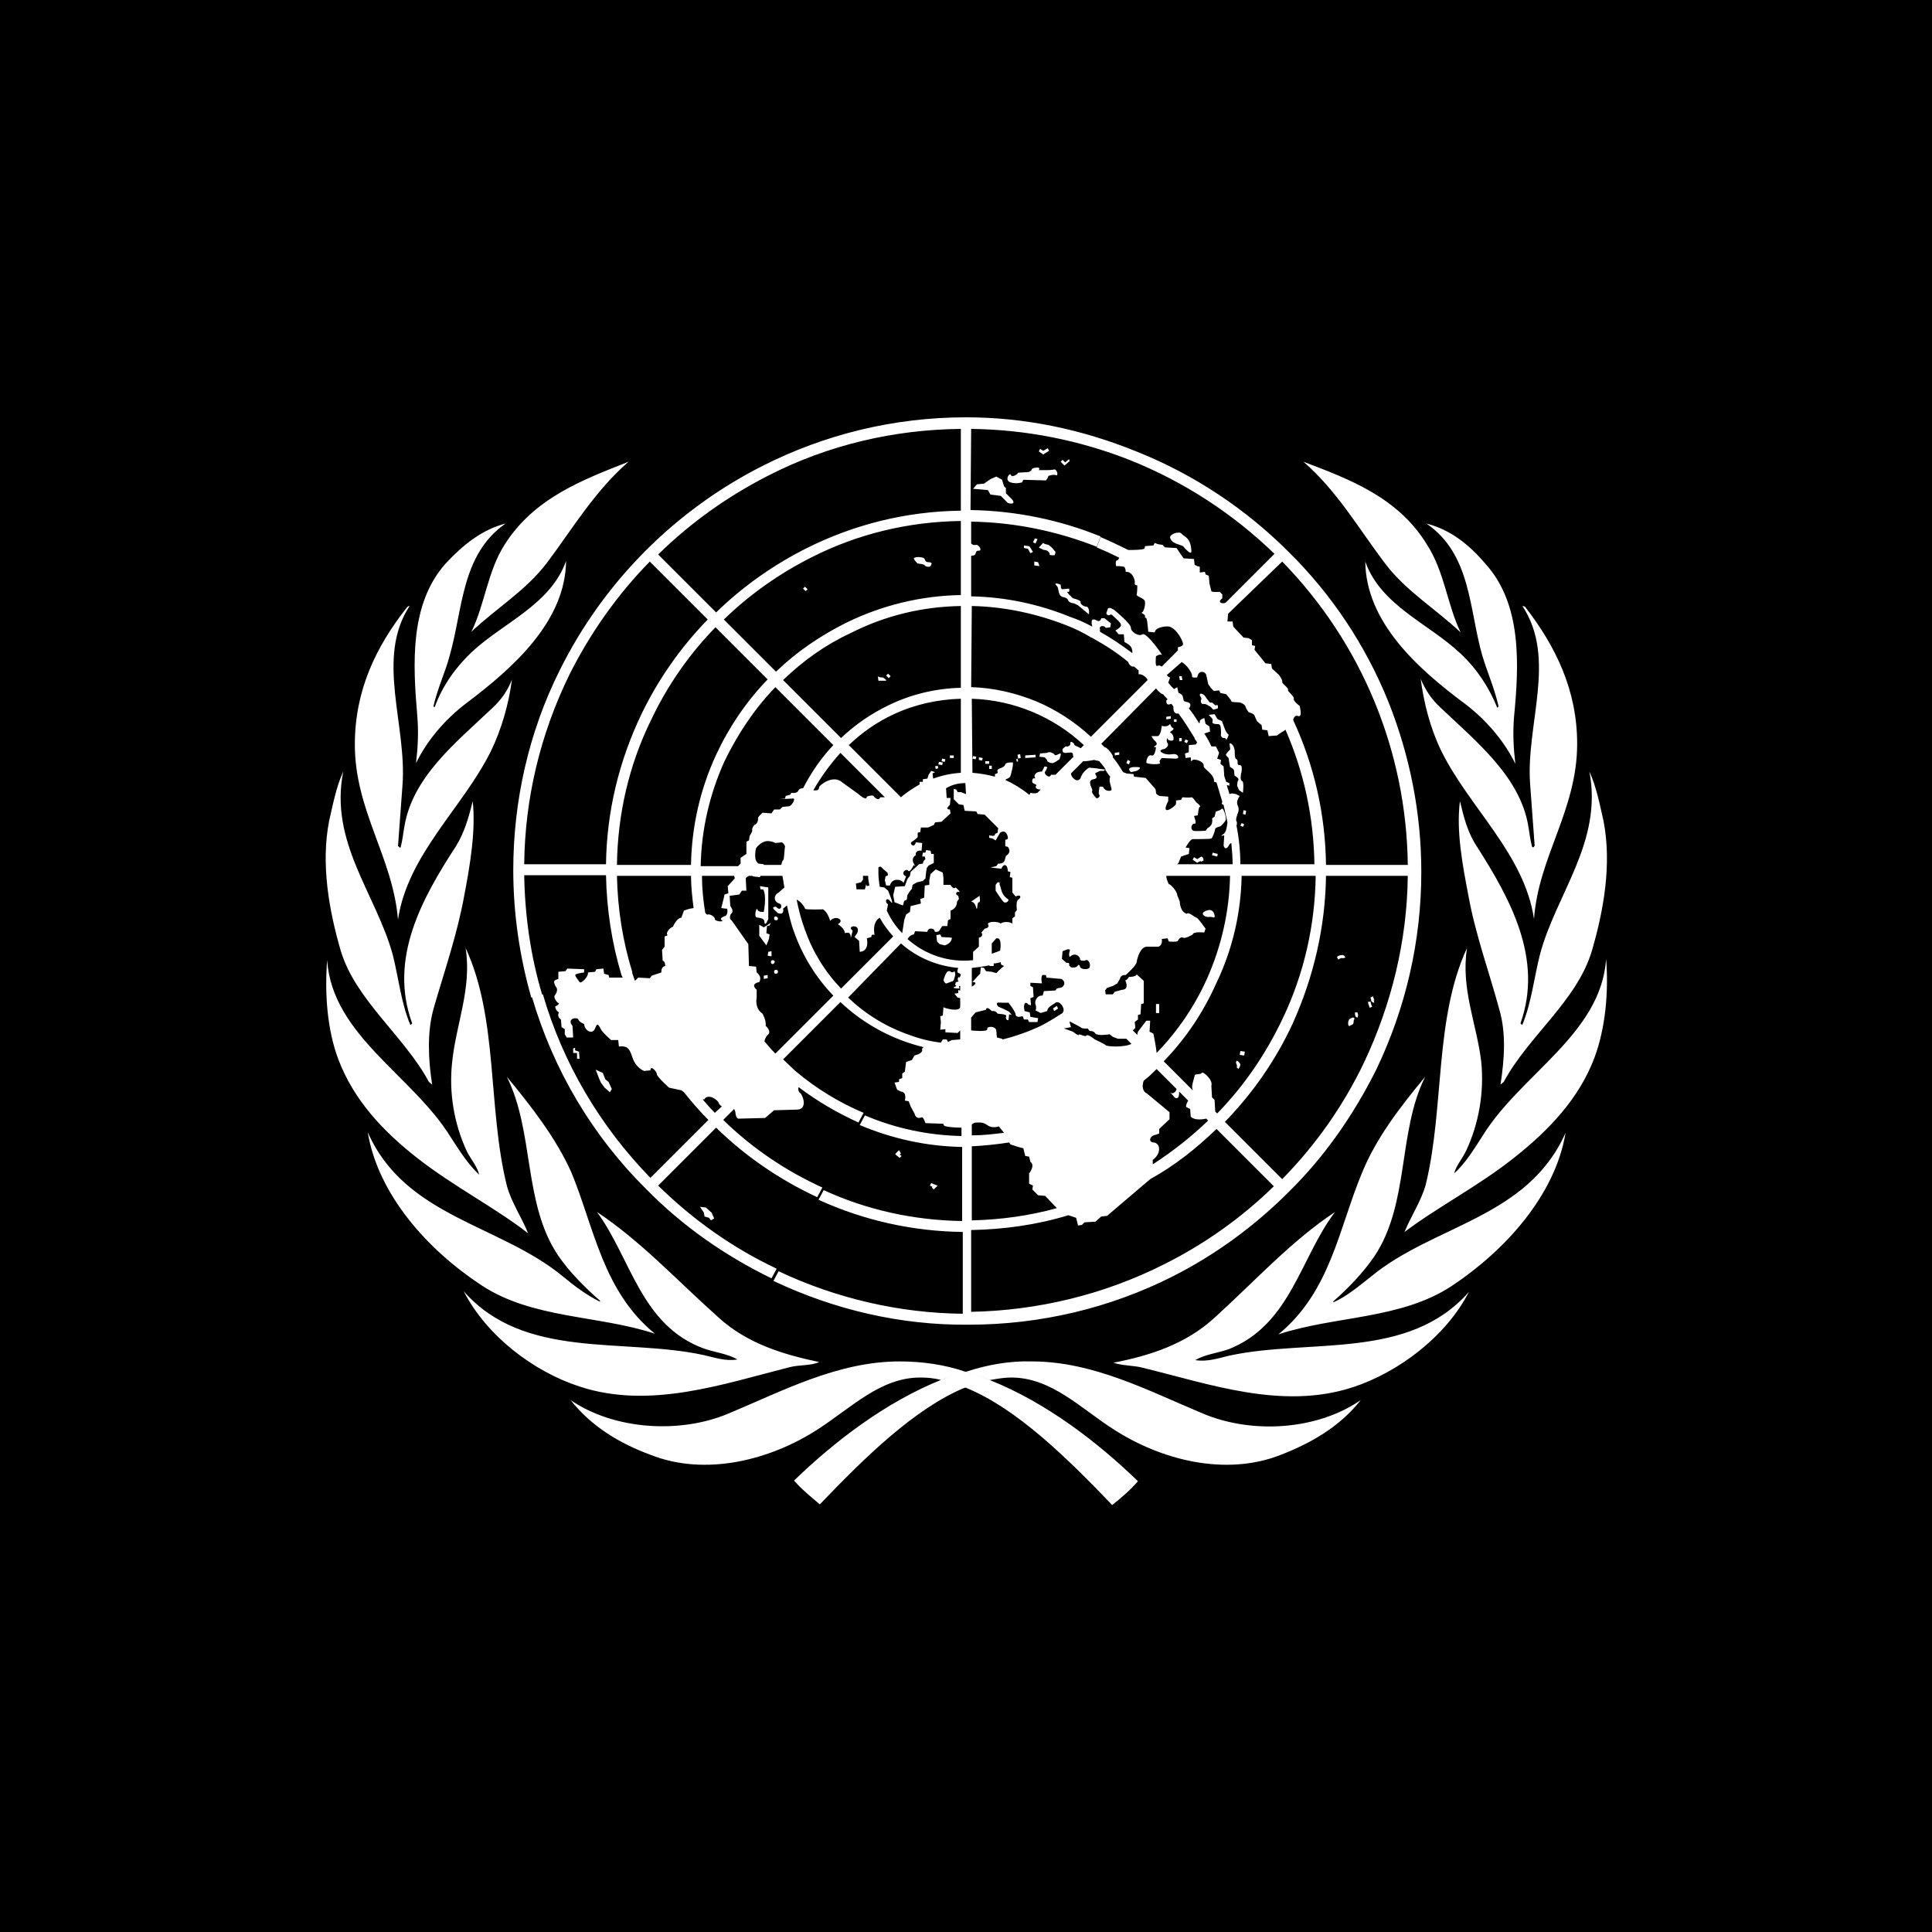 <?xml version="1.0" encoding="utf-8"?>
<!-- Generator: Adobe Illustrator 21.0.0, SVG Export Plug-In . SVG Version: 6.00 Build 0)  -->
<svg version="1.1" baseProfile="tiny" id="Layer_1" xmlns="http://www.w3.org/2000/svg" xmlns:xlink="http://www.w3.org/1999/xlink"
	 x="0px" y="0px" viewBox="0 0 300 300" xml:space="preserve">
<rect x="0" y="0" width="300" height="300" fill="#333333" stroke="none"/>
<path fill="#418FDE" d="M-820.3-979.5h471.4v305.7h-471.4V-979.5z"/>
<path fill="#FFFFFF" d="M-584.6-903.1c-10.4,0-20.2,2.4-29,6.7c-12.6,6.2-22.9,16.2-29.1,28.5c-4.4,8.6-6.7,18.1-6.7,27.8
	c0,6.1,0.9,12.1,2.6,17.8l1.5-0.4c-1.6-5.4-2.5-11-2.6-16.6h11.7c0.1,4.8,0.8,9.4,2.2,13.8l1.5-0.4c-1.4-4.4-2.1-8.9-2.2-13.5h10.6
	c0,1.5,0.2,3,0.4,4.5c-0.7,0.1-1.4,0.3-1.4,0.3l-0.3,1c-0.7,0.1-1.2,1.3-1.2,1.3c-0.6,0.2-1,0.9-0.9,1.1c0.2,0.2-0.3,0.3-0.3,0.3
	v1.4l-0.3,0.5l0.1,1.5c0.4,0,0.3,0.7,0.3,0.7c-0.7,0.1-0.5,0.9-0.5,0.9l-1.4,0.5l-0.3,0.4l-1.7-0.1l-0.5,0.5v0
	c-0.2-0.4-0.3-0.8-0.4-1.3l-1.5,0.4c0,0.2,0.1,0.3,0.2,0.4h-1.9l-0.1-0.3l-0.7-0.1l-0.1-0.7l-1,0.1l-0.2,0.4l-1,0.1
	c0.1,0.7-1,1.6-1.2,1.4c-0.1-0.3-0.9-1-0.5-1.1c0.3-0.1,1.2-0.3,1.2-0.3v-0.5l-2.4-0.1l-0.3,0.4l-1,0.1v1l-0.5,0.1
	c-0.3,0.2,0.1,0.9,0.1,0.9c0.5,0.5-0.1,1.2-0.1,1.2c-0.4,0.4,0.3,1.1,0.3,1.1c0.5,0.1-0.3,0.5-0.3,0.5c0.1,0.6,0.5,0.8,0.5,0.8
	c-0.4,0.7,0.3,1,0.3,1l0.1,1.1l0.5,0.3v0.7l0.3,0.5h1l-0.1-1.6c-0.9-1,0.8-1.3,0.8-0.9c0.1,0.4,0.8,0.6,0.8,0.6
	c0.1,1,1.2,1.5,1.6,0.6c0.3-1,0.6-0.4,0.8,0.1c0.2,0.5,1.4,1.5,1.4,1.5h1l0.1,0.9c1.1-0.1,1.4,0.1,1.9,1.5c0.5,1.5,1.7,1.9,1.7,1.9
	l0.9-0.1c0-0.8,0.9,0.1,0.9,0.5c0,0.4,1.8,1.9,1.8,1.9l1.8,0.4l0.3,0.3c1.1,1.3,2.2,2.6,3.5,3.9l-8.3,8
	c-7.2-7.1-12.5-15.9-15.4-25.5l-1.5,0.4c3.1,10.2,8.7,19.4,16.4,26.8c5.2,5.1,11.3,9.2,17.9,12.3l0.8-1.3c-6.2-2.9-12-6.8-17-11.5
	l8.3-8c4.2,4,9.1,7.3,14.5,9.6l0.8-1.3c-5.2-2.3-10-5.5-14.1-9.4l1.5-1.5c0.1,0.2,0.1,0.4,0.2,0.5c0.1,1,0.6,0.8,0.6,0.8l3.7-0.1
	l1.3-1.1l3.3-0.1c1.7-0.1,0.7-2.3,0.3-2.3c-0.2-0.1-0.2-0.4-0.2-0.8c2.7,2,5.5,3.6,8.6,4.9l0.8-1.3c-3.5-1.4-6.8-3.4-9.8-5.8
	l-1.8-1.6l8.2-8c3.3,3.1,7.4,5.2,11.9,6.2c-0.2,0.1-0.3,0.3-0.2,0.4c0.1,0.3-0.5,0.6-0.5,0.6l-0.6,0.2l-0.4,0.6l-0.8,0.3l-0.1,1.4
	l-0.4,0.2v0.6l-0.5,0.1v0.3l-0.7,0.1l0.4,1l0.5,0.3c0.9,0.1,0.5,1.2,0.5,1.2l0.5,0.1l0.3,0.7l0.5,1c0.2,0.8,0.8,0.6,1.1,0.5
	c0.3-0.1,0.5,0.8,0.5,0.8l2.6,0.1c0,0-0.1,0.3,0.3,0.4c0.2,0.1,1.3,0.1,2.2,0.2v1.1c-4.8-0.1-9.4-1-13.8-2.8l-0.8,1.3
	c4.6,1.9,9.5,2.9,14.6,3v10.3c-6.8-0.1-13.6-1.6-19.8-4.3l-0.8,1.3c6.5,2.9,13.5,4.4,20.6,4.5v11.4c-9.1-0.1-18.1-2.1-26.4-5.9
	l-0.8,1.3c8.7,4.1,18.3,6.1,27.9,6.1c10.3,0,20.2-2.3,29.2-6.7c6.1-3,11.7-7,16.6-11.7c5.1-4.9,9.3-10.7,12.5-17.1l0,0
	c4.3-8.5,6.5-17.9,6.5-27.5c0-8.2-1.6-16.2-4.7-23.6c-3.3-7.9-8.1-15-14.3-20.9c-6.2-6-13.5-10.8-21.6-13.9
	C-568.1-901.5-576.3-903.1-584.6-903.1L-584.6-903.1z M-585.3-901.5v11.4c-7.6,0.1-15.2,1.9-22,5.2c-4.8,2.3-9.2,5.3-13,8.9
	l-8.3-8.1c4.7-4.4,10-8.1,15.9-11C-604.3-899.2-594.9-901.4-585.3-901.5L-585.3-901.5z M-583.8-901.5c8,0.1,15.7,1.6,22.8,4.4v0
	c7.6,3,14.6,7.4,20.5,13l-7,6.8c-0.2,0.1-0.5,0.1-0.7,0c-0.5-0.2,0.2-0.6,0.2-0.6v-0.5l-0.4-0.4c0,0-1.1,0.1-1.2-0.1
	c-0.1-0.3-0.2-0.7-0.3-1l-0.1-1.1l-0.5-0.2l-0.1-0.4l-0.7,0.1v-0.8l-0.4-0.1l-0.4-0.2l-0.1-0.8l-1.4-0.1l-0.5-0.6l-0.5-0.8l-1.6-0.1
	l-0.4-0.4l-0.7-0.1l-0.5-0.2l-0.2,0.3l-1.2,0.1l-0.1,0.4c-0.4,0.2-1.4,0.2-2.3,0.2c-1.3-0.6-2.6-1.2-4-1.8l-0.6,1.4
	c1.1,0.4,2.2,0.9,3.2,1.4c-0.1,0.2-0.2,0.4-0.3,0.4c-0.3,0-0.2,0.8-0.2,0.8s0.9,0,1.1,0.1c0.3,0.1,0.3,0.7,0.3,0.7
	c1-0.1,1.4,1.2,1.2,1.5c-0.1,0.3,0.4,0.3,0.4,0.3s0,1-0.1,1.3c-0.1,0.3,0.9,0.5,1.1,0.8c0.3,0.4-0.1,1.7-0.3,1.7
	c-0.2,0.1,0.5,0.3,0.5,0.6c-0.1,0.3,0.2,0,0.3,0.5l0.2,1.6l0.9,0.1c0.1-0.8,1.8-0.9,2.1-0.8c1.1,0.4,2,2.1,2,2.4s-0.7,0.5-0.7,0.5
	l0,0.4l-2.3,2.2c-0.2-0.2-0.5-0.2-0.6-0.1c-0.3,0.2-0.2-1.4-0.2-1.4s0.6-0.4,0.9-0.2c0.3,0.2-2.2-3.2-2.7-2.9
	c-0.5,0.3-1.7-0.3-1.6-0.9c0.1-0.6-2.4-2.5-2.4-2.5s-0.8-0.5-0.9-0.1c-0.1,0.4-0.4,0.6,0,0.8c0.4,0.2,0.3-0.3,0.8,0.1
	c0.5,0.5,1.3,1,1,1.4c-0.3,0.4-0.7,0.5-0.7,0.5l0.5,0.5h0.7l0.1,1.1c0,0,0.8,0.4,1,0.8c0.1,0.3,0.2,0.5,0.1,0.7
	c-1.4-1.1-3-2.1-4.6-2.9c0-0.1,0-0.2,0-0.3c-0.1-0.5,0.5-0.6,0.8-0.1l0.7-0.1l0.1-0.6l-0.9-0.7h-0.7c0,0-0.1,0.5-0.5,0.3
	c-0.5-0.2-0.2-0.1-0.6-0.2c-0.4-0.1-0.3,0.7-0.2,1c-1-0.5-2-1-3.1-1.4c-4.5-1.8-9.3-2.7-14.1-2.8v-5.7c0.4,0,0.6-0.2,0.7-0.3
	c0.1-0.3,0.1-0.3,0.5-0.4c0.4-0.1-0.1-0.8-0.5-0.8c-0.3,0.1-0.5,0-0.7-0.2v-2.9c6.2,0.1,12.3,1.3,18,3.5l0.6-1.4
	c-5.8-2.3-12.1-3.6-18.6-3.6L-583.8-901.5z M-572.9-898.8l-0.6,0.4l-0.4-0.3l-0.2,0.3l0.5,0.3l0.1,0.1l0.1-0.1l0.7-0.5L-572.9-898.8
	z M-569.9-897.3l-0.5,0.4l-0.3-0.3l-0.3,0.3l0.5,0.5l0.1,0.1l0.1-0.1l0.7-0.5L-569.9-897.3z M-632.8-897c-6.5,2.5-13.5,5-17.7,11.5
	c-2.5,3.8-2.8,8.3-4.8,12.2c3.6-3.3,7.8-5.7,10.8-9.6C-640.8-887.6-637.6-892.9-632.8-897L-632.8-897z M-536.3-897
	c4.8,4.1,8,9.3,11.6,14c3.1,3.9,7.2,6.3,10.8,9.6c-1.9-3.9-2.3-8.4-4.8-12.2C-522.8-892-529.8-894.5-536.3-897L-536.3-897z
	 M-574.4-896.2c-0.3,0-0.8,0.1-0.8,0.3c-0.1,0.3-0.5,0.3-0.5,0.3l-1.5,0.1c-0.1,0.4-0.9,0.6-1,0.4c-0.2-0.6-1,0.7-0.1,1
	c0.8,0.3,1.7,0,1.7,0l0.2-0.4l3.3,0.1c0.3-0.3,0.4-0.6,0.4-0.6s0.8-0.3,1.1-0.1c0.3,0.1,0.1-0.9-0.3-0.8c-0.3,0.1-1,0.1-1,0.1h-1.2
	C-574-896.1-574.2-896.1-574.4-896.2L-574.4-896.2z M-580.2-894.9l-0.9,0.3l-0.9,0.6l-1,0.1l-0.5,0.6l2.1,0.2l0.4,0.6l1.5,0.1l1,1
	c0.8,0.3,1-0.1,0.5-0.6l-0.9-0.8v-0.7l-0.3-0.3l-0.3-0.9L-580.2-894.9z M-585.4-888.7v10.3c-5.7,0.1-11.3,1.4-16.4,3.9
	c-3.7,1.8-7.1,4.1-10.1,6.8l-7.5-7.3c3.8-3.6,8-6.5,12.6-8.7C-600-886.9-592.7-888.6-585.4-888.7L-585.4-888.7z M-650.4-888.4
	c-3.3,0.8-6.1,2.9-8.6,5.6c-5.2,5.6-4.7,13.9-4.1,21.2c0.2,2.3,0.1,4.2-0.2,6.5c1.6-3.1,4.1-6.1,7.2-8.3c6.8-5,14.1-11.4,14.2-19.8
	c-2.2,6.1-9,8.6-13.6,12.7c-2.3,2.1-4.1,4.7-5.3,7.6l-0.2-0.1c0.6-2.4,1.6-4.6,2.3-7C-656.4-876.4-656.8-884.1-650.4-888.4
	L-650.4-888.4z M-518.8-888.4c6.4,4.3,6.1,12,8.1,18.4c0.7,2.4,1.8,4.6,2.3,7l-0.2,0.1c-1.2-2.9-3-5.5-5.3-7.6
	c-4.5-4.1-11.3-6.7-13.6-12.7c0.1,8.4,7.5,14.9,14.2,19.8c3,2.2,5.6,5.2,7.2,8.3c-0.3-2.3-0.4-4.3-0.2-6.5c0.7-7.4,1.1-15.6-4-21.2
	C-512.7-885.5-515.5-887.5-518.8-888.4L-518.8-888.4z M-554.2-887.1c-0.5,0-1.3,0.3-1.2,0.7c0.1,0.3,0.3,0.6,0.9,0.8l1,0.3
	c0,0,1.2,1.4,1.2,0.7c-0.1-1.9-1-2-1.4-2.4C-553.9-887-554.1-887.1-554.2-887.1L-554.2-887.1z M-574.7-886.3l-0.3,0.6l0.4,0.2
	l0.3-0.6L-574.7-886.3z M-573.5-885.7c0,0-0.4,0.5-0.7,0.6c0.3,0.2,0.7,0.4,0.7,0.4c0.5,0,0.9,0.4,0.9,0.6c0,0.2,0.7,0.1,0.7,0.1
	l0.1-0.5l-0.5-0.6l-0.5-0.3C-572.8-885.4-573.5-885.4-573.5-885.7C-573.5-885.7-573.5-885.7-573.5-885.7L-573.5-885.7z
	 M-576.3-885.3l0,0.4l0.6,0.1l0.4,0.6l0.3-0.2l-0.5-0.7l-0.1-0.1l-0.1,0L-576.3-885.3z M-591.4-883.6c-0.4,0-0.7,0.1-0.7,0.2
	c0.1,0.3,0.6,0.7,0.6,0.7s1,0.1,1,0.3c0.1,0.2,0.7,0.3,0.8,0.1c0.1-0.2,0.3-0.6-0.3-0.6c-0.6,0-0.5-0.3-0.7-0.5
	C-590.7-883.6-591.1-883.7-591.4-883.6L-591.4-883.6z M-539.4-883c5.7,5.7,10.3,12.4,13.4,19.9c2.9,7.1,4.5,14.6,4.6,22.3h-11.7
	c-0.1-7-1.7-13.9-4.7-20.2c0.1-0.3,0.3-0.7,0.7-0.6c0.7,0.2,0.2-1.4,0.2-1.4s-0.9-0.6-0.8-1c0.1-0.3-0.9-1-0.9-1.2
	c0.1-0.3-0.9-0.8-0.8-1c0.1-0.3-0.5-1-0.5-1l-1-0.9l-0.1-0.6l-0.8-0.1l-1.6-1.9l0.1-0.5l-0.5-0.1v-0.7l-0.5-0.3l-0.7-0.1l-1.4-1.5
	l-0.1-0.7h-0.7l0.1-1.1L-539.4-883z M-574.8-883v0.6l0.7,0.1l-0.2-0.5L-574.8-883z M-629.8-883l8.3,8.1c-3.9,3.9-7.1,8.3-9.5,13.2
	c-3.2,6.5-5,13.6-5.1,20.9h-11.7c0.1-9.3,2.3-18.2,6.4-26.3C-638.3-873-634.5-878.3-629.8-883L-629.8-883z M-571.6-880
	c-0.1,0-0.1,0-0.1,0.1c0,0.2,0.3,0.2,0.4,0.6c0.1,0.4,0.1,1,0.7,1.2c0.6,0.1,0.7,0.3,0.8,0.5c0.1,0.3,0.8,0.3,0.8,0.3l0.5,0.3
	l1.6,1.3v-0.5c0,0-0.1-0.5-0.4-0.5c-0.3,0-0.9-0.4-0.8-0.6c0.1-0.3-1.1-0.5-1.1-0.5s-1.1-1-0.7-0.9c0.4,0.1,0.2-0.5,0.2-0.5
	s-0.8,0.1-1,0.1c-0.2-0.1-0.1-0.6-0.1-0.6S-571.4-880-571.6-880L-571.6-880z M-607.6-879.5l-0.3,0.3l0.4,0.4l0.3-0.3L-607.6-879.5z
	 M-664.1-876.9c-0.2,0-0.3,0.1-0.4,0.2c-4.5,5.6-7.5,11.7-7.5,19.1c0,9.2,5.5,15.7,6.1,24.3c1.4-9,9.2-15.5,13.2-23.4
	c1.6-3.1,2.6-6.6,3-10c-0.6,1.5-1.5,2.9-2.7,3.9c-5.3,4.8-11.4,9.6-12.6,16.5c-0.2,1-0.3,2-0.5,2.9c-0.2,0.1-0.2-0.2-0.3-0.2
	l0.7-8.5C-664.5-860.3-669-869.6-664.1-876.9L-664.1-876.9z M-505-876.9c4.9,7.3,0.4,16.5,1.1,24.8l0.7,8.5
	c-0.1,0.1-0.1,0.3-0.3,0.2c-0.3-0.9-0.4-2-0.5-2.9c-1.2-6.9-7.4-11.6-12.6-16.5c-1.2-1.1-2.1-2.5-2.7-3.9c0.4,3.4,1.4,6.9,3,10
	c4,7.9,11.8,14.4,13.2,23.4c0.7-8.7,6.1-15.1,6.1-24.3c0-7.5-3-13.6-7.5-19.1C-504.8-876.8-504.9-876.9-505-876.9L-505-876.9z
	 M-585.3-876.9v11.4c-3.6,0.1-7.1,0.9-10.3,2.4c-2.5,1.1-4.8,2.7-6.8,4.5l-8.3-8c2.9-2.7,6.1-4.9,9.7-6.6
	C-596.1-875.5-590.8-876.8-585.3-876.9L-585.3-876.9z M-583.8-876.9c4.7,0.1,9.3,1,13.6,2.7c1.2,0.5,2.3,1,3.4,1.6
	c0.1,0,0.1,0.1,0.2,0.1c1.8,1,3.6,2.1,5.3,3.4v0c0.1,0.5,0.6,0.6,0.6,0.6l0.3,0c0.2,0.2,0.4,0.3,0.6,0.5v0.5
	c0.5-0.1,1.2,0.4,1.3,0.8l-8.1,7.9c-2.3-2.1-5-3.8-7.8-5c-3-1.2-6.1-1.9-9.3-1.9L-583.8-876.9z M-620.4-873.9l7.5,7.3
	c-3,3.1-5.5,6.6-7.4,10.5v0c-2.3,4.8-3.5,10-3.6,15.3h-10.6c0.1-7.1,1.8-14,4.9-20.2C-627.3-865.8-624.2-870.1-620.4-873.9
	L-620.4-873.9z M-553.7-869c0.9,0.5,1.6,1.7,1.5,2c-0.1,0.3,0.8,0.2,0.8,0.2c0.1-1.2,1.2-0.8,1.3-0.4c0.1,0.4,0.3,1.2,0.3,1.2
	l0.3,0.6l0.5,0.5l0.7-0.1l0.2,0.4l0.9,0.1c0,0,0.7,0.8,0.8,1c0.1,0.2,1,0.1,1.3,0.2c0.3,0.1,0.7,0.3,0.7,0.6
	c0.1,0.3,0.5,0.8,0.5,0.8s0.8,0.2,0.9,0.5c0.1,0.3,0.4,0.8,0.4,0.8l0.6,0.5l0.1,0.6l0.7,0.1l0.2,0.8l1.2-0.1l0.7-0.5
	c0.2-0.1,0.4-0.2,0.5-0.3c2.7,5.9,4.1,12.3,4.2,18.8h-10.6c0-1.8-0.2-3.6-0.5-5.4c0.1-0.3,0.1-0.5,0-0.6c-0.2-0.2,0.2-1.1,0.2-1.1
	s0.3-0.5,0-1c-0.3-0.5,0.1-1.1,0.3-1.4l-0.5-0.2l-0.5-0.1l-0.4,0.1c-0.1-0.4-0.3-0.8-0.4-1.2l0.3,0.1v-0.4l-0.5-0.1
	c-0.1-0.3-0.2-0.5-0.3-0.8l-0.1-1.3l-0.5-0.3l0.1-0.5l-0.5-0.2l0.3-0.8l-0.5-0.9h-0.7c-0.3-0.6-0.6-1.2-1-1.8
	c0.2-0.1,0.5-0.2,0.8-0.2l-0.1-0.7l-0.6-0.4l-0.2-0.8c0,0-0.7,0.1-0.7,0.5c0,0.1,0,0.2-0.1,0.2c-0.5-0.7-0.9-1.4-1.4-2.1l0.1-0.1
	c0.3-0.4,0.1-0.7-0.3-0.8c-0.5-0.1-0.5-0.1-0.6-0.6c-0.1-0.5-0.7-0.7-0.7-0.7l-0.2-0.8l-0.5,0.3c-0.3-0.3-0.5-0.6-0.8-0.9l0.2-0.7
	c-0.2,0-0.4-0.2-0.5-0.3L-553.7-869z M-595.7-867.5l-0.3,0.3l0.4,0.3l0.2-0.3L-595.7-867.5z M-597.2-867.2l0.1,0.7h1
	c0.4,0-0.3-0.5-0.3-0.5S-597.2-866.9-597.2-867.2L-597.2-867.2z M-553.7-867.1l-0.4,0l0.1,0.6l0.4,0L-553.7-867.1z M-611.8-865.6
	l8.3,8c-1.7,1.8-3.2,3.8-4.3,6c-0.3,0-0.6,0-0.6,0.3c-0.2,0.5-1,0.4-1,0.4l-0.1,0.3l-0.7,0.1l-0.1,0.4l-0.8,0.1l2-0.1
	c0.5-0.1-0.2,1.1-0.5,1l-0.9,0.1l-0.3,0.3h-0.9l-0.4,0.5l-1.2-0.1c0,0-0.7,0.6-0.7,0.8c0.1,0.2-0.1,0.8-0.3,0.8s-0.6,0.6-0.5,0.8
	c0.1,0.2-0.4,0.8-0.4,0.8l-0.1,0.6l-0.4,0.1v1.7l-0.8,0.5v0.8l-0.4,0.4h-5.3c0.1-5,1.3-10,3.4-14.6
	C-617.2-859.2-614.8-862.6-611.8-865.6L-611.8-865.6z M-557.4-865.4c0.3,0.2,0.3,0.4,0.6,0.6c0.1,0.1,0.2,0.1,0.4,0.2
	c0.2,0.2,0.4,0.5,0.6,0.7l-0.2,0.2c0,0.7,0.4,0.5,0.7,0.5l0.3,0.4c0,0.4,0,1,0.7,1h0c0.8,1.1,1.6,2.2,2.3,3.4l0,0.1h0
	c0.1,0.2,0.2,0.4,0.3,0.6c-0.1,0.1-0.2,0.3-0.2,0.3l-1,0.1v1l-0.5,0.2l0.1,0.7l0.7-0.1c0,0,0,0.8,0.2,0.5c0.2-0.3,1.8,0.1,1.7,0.8
	c-0.1,0.3,1.6,1.2,1.4,2.2c0.1,0,0.2,0.1,0.3,0.1c0.3,0.9,0.6,1.8,0.8,2.7l-0.1,0.2c0,0,0.1,0.1,0.2,0.2c0.2,0.8,0.4,1.6,0.5,2.4
	c-0.1,0.7-0.2,1.4-0.6,1.6c-0.8,0.5,0.1,0.2,0.1,0.2l-0.1,1.4c0.2,0.6,0.5,0.3,0.7,0c0.1-0.1,0.2-0.3,0.3-0.4c0.1,1,0.2,2,0.2,2.9
	h-7.9l0.1-0.2l0.3-0.9l1.1-0.3l0.1-0.8l-0.6-0.1c0,0,0.7-1.2,1-1.2c0.3,0,2.5,0,2.7-0.1c0.2-0.1,0.6-1.2,0.6-1.4s0.5-0.3,0.7-0.3
	c0.2-0.1,0.7-0.6,0.8-0.8c0.1-0.3-0.3-1.9-0.6-1.6c-0.3,0.3-0.8,0.4-0.8,0.4l-0.2,0.7l-0.3,0.3c0,0,0.1,0.2,0,0.6
	c-0.1,0.5-0.7,0.7-0.7,0.7l-0.3,0.3c0,0-1.6,0.1-1.8,0c-0.6-0.3-0.2-1,0.2-1c0.4,0.1-0.1-1.1-0.1-1.1l0.5-0.1c0,0,0.1-1.2,0.3-1.2
	c0.2,0-0.1-0.4-0.3-0.6c-0.3-0.2-0.6-0.8-0.8-0.8c-0.3,0.1-1.3,0-1.3,0l-0.2,0.4l-0.7,0.1c0,0,0.1,0.5-0.1,0.6
	c-0.4,0.5-1.9,1.4-1.2-0.2l0.2-0.4v-0.6l-1.2-0.1c0,0-0.6-0.2-0.6-0.5c0-0.3-0.1-0.6-0.1-0.6l-1.4-1.5l-1.6-0.2l-0.1-0.3l-1-0.1
	c-0.1-0.1-0.3-0.1-0.4-0.2c-0.5-0.7-1-1.4-1.5-2.1c0,0,0-0.1,0-0.1c-0.1-0.2-0.8-1.2-1.2-1.3l-0.4-0.5L-557.4-865.4z M-551-864.6
	c-0.1,0-0.1,0.1-0.1,0.2c0,0.3,0.3,0.4,0.2,0.7c-0.1,0.3,0.1,0.6,0.4,0.6s0.5,0.1,0.7,0.3c0.3,0.1,0.5,0.3,0.7,0.6l0.7-0.2
	c0,0,0.1-0.6-0.2-0.4c-0.3,0.2-0.5-0.5-0.7-0.4c-0.3,0.1-0.4-0.3-0.7-0.6c-0.3-0.3-0.2-0.4-0.5-0.6
	C-550.8-864.6-550.9-864.6-551-864.6L-551-864.6z M-585.3-864v10.3c-1.4,0.1-2.7,0.3-4,0.8h0l-0.1-0.7l0.3-0.2l-0.5-0.2l-0.4,0.5
	l-0.1,0.6l-0.7,0.1v0.3h-0.5v0.4c-1,0.5-1.9,1.1-2.7,1.8l-7.5-7.3c1.9-1.8,4.1-3.2,6.5-4.3C-591.9-863.1-588.7-863.9-585.3-864
	L-585.3-864z M-583.8-864c3,0.1,6,0.7,8.7,1.8c2.7,1.1,5.1,2.6,7.3,4.6l-0.4,0.4c-0.2-0.2-0.9-0.3-0.9-0.6c0-0.3-0.7-0.6-0.6-0.2
	c0.1,0.4-0.5,0.6-0.6,0.5c-0.1-0.1-0.5,0.4-0.5,0.4c0,0.2-0.1,0.5,0.3,0.5c0.4,0.1,1.1-0.3,1.2,0.1c0,0.1,0,0.2,0.1,0.3l-2.6,2.5
	c-0.3,0-0.7,0-0.7,0c-0.2,0.6-1.1-0.1-0.9-0.5c0.3-0.4,0.3-0.6,0.3-0.6l-0.3-0.1l-0.4,0.7c-0.9,0-1.2,0.5-1,0.8
	c0.2,0.3-0.3-0.1-0.4,0.4c-0.1,0.5,0.1,0.5,0.5,0.6c0.4,0.2-0.2,0.2,0.1,0.5c0.2,0.2,0.5,0.2,0.7,0.2l-0.5,0.5c-0.5,0.1-1,0-1,0
	c0,0.1-0.1,0.2-0.2,0.3c-1-0.8-2.2-1.5-3.4-2c0.2-0.1,0.5-0.1,0.7-0.6c0.3-0.7,0.4-1.9,0.4-1.9s-1-0.1-1.1,0.3
	c-0.1,0.3-0.7,0.5-0.7,0.5s-0.5,0.2-0.3,0.5c0.2,0.3-0.4,0.4-0.4,0.4s0,0.2,0,0.3c-1-0.3-2.1-0.5-3.2-0.5L-583.8-864z M-549-861.8
	l-0.8,0.1c0.2,0.3,0.6,0.5,0.6,0.7s-0.1,0.5,0.3,0.5c0.4,0.1,0.7-0.1,0.8,0.3c0.1,0.4,0.1,0.7,0.1,1.1c-0.1,0.3,0.1,0.6,0.4,0.6
	c0.3,0,0.4,0.1,0.4,0.3c0,0.2,0.4-0.7,0.4-0.7c-0.2-0.2-0.4-0.5-0.6-0.8c0,0-0.3-0.9-0.3-1c0-0.1-0.5-0.3-0.7-0.3
	C-548.7-861.2-549-861.8-549-861.8L-549-861.8z M-555.3-861.5l-0.7,0.1l0,0.4l0.7-0.1L-555.3-861.5z M-554.8-861.1v0.3h0.4v-0.3
	L-554.8-861.1z M-555.4-860.4c0,0-0.4,0.5-1.2,0.3c0,0-0.1,1.2-0.5,1.5h-0.9c0,0,0.2,0.3,0.4,0.5c0.2,0.2,0.7,0.6,0.2,0.8
	c-0.5,0.3,0.1,0.2,0.1,0.2s-0.1,1.4-0.7,1.2c-0.6-0.2-0.8,0.7-0.8,1c0,0.3,2.3,0.4,2,0c-0.2-0.2,0.3-0.6,0.3-0.6s1.6,0.1,1.9,0.1
	c0.3,0,0.6-0.1,0.4-0.4s-0.8-0.2-0.8-0.2s-0.8,0.2-1.5-0.2c-0.7-0.4,0.1-0.5,0.3-0.5s0.7-0.5,0.5-0.8c-0.3-0.3,0-0.9,0-0.6
	s0.7,0.4,0.9,0.2c0.1-0.2,0-0.8-0.3-1c-0.3-0.2,0.6-0.3,0.3-0.6C-555.1-859.9-555.3-860.2-555.4-860.4L-555.4-860.4z M-554.1-858.5
	v0.4h0.4v-0.5L-554.1-858.5z M-553.2-858.3l-0.2,0.4l0.3,0.2l0.2-0.4L-553.2-858.3z M-546.8-857.8c-0.2,0,0.1,0.7,0,0.9
	c-0.2,0.1-0.3,0.4-0.5,0.6c-0.2,0.2,0.4,0.4,0.4,0.6c0,0.2,0.1,1.2,0.1,1.2s0.5,0.2,0.5,0.5c0.1,0.3,0,0.8,0.2,0.8s0.6,0.3,0.5,0.6
	c-0.1,0.3-0.1,0.8-0.1,0.8l0.3,0.6l0.5,0.3c0,0,0.2-1.5-0.1-1.6c-0.3-0.1-0.2-1-0.2-1s0.3-1.2-0.2-1.2c-0.5,0-0.1-0.6-0.5-0.8
	c-0.3-0.2-0.1-1.1-0.3-1.4C-546.4-857.2-546.4-857.5-546.8-857.8C-546.8-857.8-546.8-857.8-546.8-857.8L-546.8-857.8z M-562.7-856.5
	l-0.7,0.1l0,0.4l0.7-0.1L-562.7-856.5z M-572.6-856.5c-0.1,0-0.3,0-0.4,0.1l-1,0.1l-0.1,0.4l0.7,0.1c0,0,0.3,0.3,0.3,0.5
	c0,0.2,0.5,0.4,0.7,0.4c0.3,0,1-0.5,1-0.5s0.3-0.9,0.1-0.8c-0.3,0.1-0.8,0.4-0.8,0.1C-572.2-856.4-572.4-856.5-572.6-856.5
	L-572.6-856.5z M-602.5-856.5l6.4,6.2l-0.6,0c-0.3,0.6-0.9-0.1-0.9-0.1c-0.1-0.4-1,0-1,0c0,0.7-1.2-0.3-1.2-0.3l-2.3-1.6
	c-1.3-1.2-3.3,0.3-3.3,0.6c0,0.5-0.4,0.5-0.8,0.4C-605.3-853.1-604-854.9-602.5-856.5L-602.5-856.5z M-576.8-856.3l-0.4,0.1l0.1,0.6
	l0.4-0.1L-576.8-856.3z M-574.6-856.2l-1.4,0.1l0,0.4l1.4-0.1L-574.6-856.2z M-586.9-856.1v0.4h0.5v-0.4L-586.9-856.1z M-583.6-856
	l-0.1,0.4l0.5,0.1l0.1-0.4L-583.6-856z M-582.7-855.8l-0.1,0.4l0.5,0.1l0.1-0.4L-582.7-855.8z M-588-855.7l-0.1,0.4l0.5,0.1l0.1-0.4
	L-588-855.7z M-577.3-855.7l-0.2,0.1l0.1,0.4l0.2-0.1L-577.3-855.7z M-561.4-855.5l-0.2,0.5l0.4,0.2l0.2-0.5L-561.4-855.5z
	 M-566.3-855.4c0.2,0.1,0.5,0.1,0.7,0.2c0.3,0.4,0.6,0.7,0.9,1.1l-0.8-0.1l-0.5-0.1l-1-0.1c-1,0.6-1.2,1.4-1.2,1.4
	c-0.4,0.8-1.4-0.1-1.4-0.6l1.7-1.7c0.1,0,0.2,0,0.3,0C-567.1-855.3-566.3-855.4-566.3-855.4L-566.3-855.4z M-581.8-855.3v0.4h0.5
	v-0.4H-581.8z M-588.4-855.2l-0.1,0.4l0.5,0.1l0.1-0.4L-588.4-855.2z M-588.6-854.7l-0.4,0.1l0.1,0.4l0.4-0.1L-588.6-854.7z
	 M-580.9-854.7l-0.4,0l0,0.5l0.4,0L-580.9-854.7z M-560.3-854.5c-0.2,0-0.5,0-0.7,0.1c-0.3,0.1-0.3,0.3,0,0.6l0.8-0.1
	c0,0,0.6-0.3,0.5-0.5C-559.8-854.5-560-854.5-560.3-854.5L-560.3-854.5z M-564.7-854.1c0.2,0.3,0.5,0.7,0.7,1
	c-0.1,0.2-0.1,0.4-0.1,0.6c0.2,1,0.5,1.4-0.1,1.4c-0.7,0-0.8-0.5-0.8-0.5s-0.5-0.2-0.5,0.1c0,0.3-0.2,0.8,0,1
	c0.2,0.3-0.3,0.6-0.5,0.5c-0.2-0.2-0.7-0.8-0.6-1c0.1-0.2-0.9-1.4,0.1-1.6c1-0.2-0.1-0.8,0.3-0.9l0.5-0.3h0.5L-564.7-854.1z
	 M-673.7-853.9c-1,2.1-1.5,4.6-2,6.9c-1.2,6,0,12.4,1.7,18c2.1,6.9,9.1,11.9,12.6,18.3l0.5,0.4c-0.5-3.5-0.8-7.2,0.2-10.5
	c1.5-5.3,3.4-10.4,4.5-15.9c0.8-4.2,1.7-9,1.2-13.1c-0.6,2.2-1.2,4.4-2.4,6.3c-4.8,7.2-9.6,15.6-6.3,24.6c-0.1,0.1-0.2,0.2-0.3,0.2
	c-1.3-3-1.6-6.4-2.5-9.6C-668.9-836.9-675.6-844-673.7-853.9L-673.7-853.9z M-495.5-853.9c2,9.9-4.8,17-7.1,25.5
	c-0.9,3.2-1.2,6.6-2.5,9.6c-0.1,0.1-0.2-0.1-0.3-0.2c3.3-9.1-1.5-17.5-6.3-24.6c-1.2-1.9-1.9-4.1-2.4-6.3c-0.5,4.1,0.4,8.9,1.2,13.1
	c1,5.5,2.9,10.6,4.5,15.9c1,3.3,0.7,7,0.2,10.5l0.5-0.4c3.5-6.3,10.5-11.3,12.6-18.3c1.7-5.5,2.8-11.9,1.7-18
	C-494-849.3-494.4-851.7-495.5-853.9L-495.5-853.9z M-584.7-852.2l0.1,1.5l-0.7-0.2h-0.5l-0.2-0.4l-0.4-0.1v1.4l0.4,0.3l0.3,0.3
	l0.7,0.1l0.1,0.8l1.6,0.1l0.2,0.3l1,0.1l1.9,1.9l-0.1,0.6l-0.3,0.2c0.1,0.5-0.9,0.2-0.9,0.2v0.4l0.5,0.1l0.5,0.3l0.7-1.1
	c0.7-0.5,1,0.2,1.1,0.6c0.1,0.4-0.3,0.3-0.3,0.3v0.9l0.4,0.1c0.7,0.8-0.3,1.2-0.3,1.2l-0.2,0.6c-0.2,0.6-0.9,0.5-0.9,0.5l-0.3,0.4
	l-0.8,0.2l1.5,0.2c0.2-0.5,0.5-0.6,0.7-0.4c0.2,0.3,0.2,0.7,0.2,0.7l0.4,0.1l-0.1,0.7l0.4,0.1v2.1l0.5,0.5c0.8-0.3,0.8,0.2,0.4,0.5
	c-0.4,0.3-0.1,1.4-0.1,1.4l-0.3,0.3v0.5l-0.4,0.3v0.7c-0.7-0.3-1.4-0.2-1.6,0c-0.6-0.4-1.8-0.3-1.8,0.1c0.4,0.5-0.5,0.6-0.5,0.6
	l-0.5,0.5c0.3,0.6-0.3,0.7-0.3,0.7v1.2l-0.8,0.7l0,1.1c-3.4,0.3-6.8-0.7-9.4-3c0,0,0.1-0.1,0.1-0.1c0.3-0.5,0.8-0.6,0.8-0.6l0.2-0.5
	l1.8,0.1c0.1-0.7,1-0.5,1-0.1s0.7,0.1,0.7,0.1l0.5-0.7h0.7l0.1-0.8l0.3-0.2v-1.2c1-0.3,0.9-1.3,0.9-1.3l0.3-0.3l-0.1-0.5
	c-0.5-0.2-0.3-0.6,0.1-0.5c0.3,0.1-0.5-0.6-0.5-0.6c-0.4,0.3-0.7-0.4-0.7-0.4h-1v-0.9l-0.1-0.8l-1-0.5l-0.7,0.6l-0.1,0.9v0.6
	l-0.7,0.1l-0.1,1.7l-0.5,0.2l0.1,0.7l-0.7,0.2l-0.7,0.2l-0.1,0.8l-0.5,0.3l-0.3,0.8l-0.3,1.8c-0.9-0.9-1.7-2-2.2-3.1
	c0.1-0.3,0.1-0.6,0.1-0.9c-0.6-0.3-0.3-1.2,0.4-0.4c0.7,0.8-0.4-1.5-0.4-1.5l-0.5-0.5l-0.7-0.1c-0.1-0.6-0.2-1.3-0.2-1.9
	c0-0.3,0-0.5,0-0.8c0.2-0.2,0.4-0.1,0.4-0.1l0.4,0.3l0.6,0.5l0.1,0.4l-0.4,0.2l-0.1,0.5l0.2,0.7h0.5c0.2-1,1.6-1,2-0.4l0.4-0.9
	c-0.9-0.4,0-1.2,0.2-0.8c0.3,0.3,0.9-0.8,0.9-0.8s0.5,0.6,0-0.2c-0.5-0.8,0.3-1.2,0.3-1.2c-0.1-0.8,0.9-0.6,0.9-0.6l0.1-1l-0.9-0.1
	c-0.2,0.9-1,0.1-0.6-0.1c0.4-0.2,0.8-0.6,0.8-0.6v-0.6l0.4-0.1l0.1-0.6h1l0.8-0.4l0.2-0.3l0.9-0.1l1.3-1.2l-0.1-0.5
	c-0.8,0,0-0.6,0-0.6l0.1-1h-0.7l-0.1-1.4C-586.5-852.1-585.6-852.2-584.7-852.2L-584.7-852.2z M-544.9-848.5l-0.1,0.5l0.4,0l0.1-0.5
	L-544.9-848.5z M-545.2-846.7l-0.2,0.4l0.3,0.2l0.2-0.4L-545.2-846.7z M-612.9-844.2c0.6,0,1.1,0.3,1.1,0.3l0.9-0.1
	c0.2,0.1,0.4,0.3,0.5,0.5c-0.1,0.6-0.1,1.2-0.2,1.8c-0.1,0.2-0.2,0.3-0.2,0.3c-0.1,0.1-0.1,0.3-0.1,0.5h-2.5l0-0.1l-0.7-0.1
	c-0.8-0.5-0.4-2.1-0.4-2.1C-614-843.9-613.4-844.1-612.9-844.2L-612.9-844.2z M-590.3-843l-0.1,0.3h-0.3l-0.1,0.5h0.4l0.1,0.4
	l-0.3,0.3l-0.1,0.3l-0.5,0.1l-1.2,1.1l-0.1,0.5l-0.3,0.5l-0.4,1l-1.4,0.1l-0.3,1.2l0.2,1l1.2,0.5l0.1-0.6l0.4-0.2l0.1-0.6l0.3-0.5
	l0.4-0.5l0.1-0.5l0.7-0.4l0.8-0.1l0.3-0.4l0.1-0.8l0-0.6l0.3-0.4l0.8-0.3v-1.2h-0.4l-0.1-0.5L-590.3-843z M-549.3-842.6l-0.1,0.4
	l0.7,0.1l0.1-0.4L-549.3-842.6z M-550.9-842l-0.2,0.1l-0.5,0.3l-0.4-0.3l-0.2,0.3l0.5,0.3l0.1,0.1l0.1-0.1l0.4-0.2l0,0.1l0.4-0.1
	l-0.1-0.3L-550.9-842z M-555.9-839.3h9.2c-0.1,4.9-1.2,9.7-3.2,14.1c-1.8,3.9-4.2,7.4-7.2,10.5c-0.1-1.3-0.4-2.7-0.4-2.7l-0.5-0.3
	l0.1-1.5h-0.7l-1.2,1.5l-0.1,0.4l-0.7-0.7l0.3-0.3l-0.1-0.8l0.5-0.4v-0.6l0.4-0.1l0.1-1.4l0.3-0.1v-3.1l-1-0.9
	c-0.1,0.3-1.1,0.3-1.1,0.3s-0.3,0.5-0.5,0.5s0.3,0.6,0.1,1c-0.1,0.4-0.7,0.4-0.7,0.4l-1,0.3l-0.3,0.3h-1l-0.1-0.6l0.3-0.4l0.8-0.2
	l0.7-0.3l0.3-0.6c0.1-0.6,0.9-0.6,0.9-0.6s1.5-1.2,1.6-1.8c0.1-0.6,0.6-2.2,1.5-2.2h1.7c0.7-0.3,0.5-1.1,0.5-1.1l0.8-0.1l0.1,0.5
	c0,0,1.2,0.1,1.3-0.1c0.1-0.2,0.4-0.6,0.7-0.5c0.3,0.2,1.4-0.5,1.4-0.5c0.1-0.5,1.7-0.3,1.7-0.3l0.2-0.6c0,0-1.1-1.5-1.3-1.5
	c-0.2,0-1.2-0.9-1.4-0.6c-1-0.3-1-1.7-1-1.7l-0.4-0.9c0-0.5-1-1.6-1.2-1.5C-555.9-838.8-556-839.1-555.9-839.3L-555.9-839.3z
	 M-545.2-839.3h10.6c-0.1,6.9-1.7,13.6-4.7,19.8c-2.4,4.9-5.5,9.4-9.4,13.2l-0.3-0.3l-0.1-1.6l-0.3-0.3l-0.1-1.6
	c0.3-0.8-1.2-2.1-1.4-1.8c-0.1,0.3-1,0.1-1,0.3c0,0.3-0.5,1.5-0.3,2c0,0,0,0,0,0.1l-4.1-4c3.1-3.2,5.7-6.9,7.6-10.9
	C-546.5-829.2-545.3-834.2-545.2-839.3L-545.2-839.3z M-533.1-839.3h11.7c-0.1,9-2.3,17.9-6.3,26c-3,6-6.9,11.4-11.7,16.2l-8.2-8
	c4-4,7.2-8.5,9.7-13.6h0C-534.8-825.2-533.2-832.2-533.1-839.3L-533.1-839.3z M-622.4-839.3h4.6l0,0.4l-1,1l0.1,1l-0.6,0.2l-0.1,0.5
	l-0.3,1.4l0.7,0.1c0.3-0.1,0.3,0.8,0,1c-0.3,0.1-1,0.4-0.6,0.6c0.4,0.3-1,0.2-1-0.2c0-0.4-0.8-0.7-1-0.6c-0.1,0.1-0.3-0.1-0.4-0.3
	C-622.2-836-622.3-837.7-622.4-839.3L-622.4-839.3z M-615.6-839.3h0.3c0.2,0,0.3,0.1,0.3,0.1l0.9,0.1l0.1-0.2h3.1l0.3,1.7l-0.9,0.7
	c-0.7,0.4-0.7,1.3,0.1,1.5c0.5,0.1,0.3,1.3-0.5,0.5c-1.2,0,0.7,1,0.1,0.8c1.2,0.6,0.9-0.5,0.9-0.5l0.6-0.5c0.3,1.3,0.6,2.5,1,3.7
	c1.2,3.3,3.1,6.3,5.6,8.9l-8.3,8c-0.5-0.5-1.1-1.1-1.5-1.7c0.1-0.4,0.4-0.8,0.4-0.8c0.9-0.5-0.2-1.4-0.2-1.4
	c0.1-0.8-0.5-1.7-0.5-1.7c-1.2-0.8-0.9-2.3-0.9-2.3v-1c-1-0.9,0.4-1,0.4-1c0.5-0.8-0.3-1.4-0.3-1.4l-0.1-0.8l-1-0.1l-0.1-3l-2.3-3.3
	c-0.5-0.1-0.1-0.9-0.1-0.9c0.6-0.3-0.1-1.1-0.1-1.1l-0.1-1.4l1.4-0.1l0.3-0.5h0.7l-0.1-1.7C-616-839.1-615.8-839.3-615.6-839.3
	L-615.6-839.3z M-599.3-839.3h0.7c0,0.5,0.1,0.9,0.2,1.3l-0.4,0.1l-0.1-0.3l-0.2,0.7h-1.2l-0.1-0.8l0.7-0.2l0.3-0.4L-599.3-839.3z
	 M-579.9-838.5c-0.1,0-0.2,0.1-0.3,0.3v0.8c0,0,0.9,1.4,1.2,1.6c0.3,0.2,0.8-0.2,0.5-0.5c-1-0.6-0.9-1.5-1.2-2.1
	C-579.7-838.3-579.8-838.4-579.9-838.5L-579.9-838.5z M-614.1-837.9l0.1,0.5h0.3c0.5,0.9,0.1,3.1,0.1,3.1s-0.8,0.1-0.9-0.3
	c-0.1-0.4-0.5,0.8-0.2,1c0.3,0.2,1.2,0,1.2,0.7c0.1,0.7,0.6-0.5,0.6-0.5v-4.4L-614.1-837.9z M-582.7-836.6l-1.2,0.8
	c0.6,0.1,0.7,0.7,0.7,0.9c0.1,0.6,0.1-0.9,0.4-0.8C-582.5-835.6-582.7-836.6-582.7-836.6L-582.7-836.6z M-608.8-836.1
	c0.6,0.2,1.2,1.1,1.2,1.2c0,0.2,2.6,0.1,2.6,0.1c0.7,0.5,1,1.6,1,1.6c0.7-0.9,2.2-0.1,1.1,0.5c1,0.6,1,1.2,1,1.2
	c0.8-0.3,0.9,0.4,0.9,0.6c0,0.2,0.3-1,0.3-1c-1-0.7,1.3-1,0.7,0.3l-0.4,0.6l0.7,0.5l0.1,1.5c1.4-0.1,1-1.9,1-1.9l0.6-0.1
	c0-0.6,0.5-0.2,0.5-0.2c-0.3-1.5,0.3-2.2,0.7-2.4c0.5,0.9,1.2,1.8,1.9,2.6l-7.5,7.3c-2.3-2.3-4-5.1-5.2-8.2
	C-608.2-833.3-608.6-834.7-608.8-836.1L-608.8-836.1z M-549.6-834.6c-0.5,0-1.2,0.4-1,0.6c0.4,0.5,1,0.3,1.3,0.3
	c0.3,0.1,0.5,0.2,0.3-0.6C-549.2-834.5-549.4-834.5-549.6-834.6L-549.6-834.6z M-611.7-833.7c-0.2,0-0.3,0.1-0.3,0.3c0,0,0,0,0,0
	c0,0.2,0.1,0.3,0.3,0.3c0.2,0,0.3-0.1,0.3-0.3C-611.5-833.5-611.6-833.7-611.7-833.7C-611.7-833.7-611.7-833.7-611.7-833.7z
	 M-612.5-832.8l-1,0.6l-0.7-0.4v1.5l1,1.3l0.4-0.9l0.1-0.6l-0.5-0.2l0.1-1l0.4-0.1L-612.5-832.8z M-588.3-831.2l-0.6,0.1l0.1,0.9
	l0.4,0.3l0.7,0.2c0,0,1-0.3,1-1l-1.5-0.1L-588.3-831.2z M-580.1-830.7c0.6,0,0.4,1.3,0.4,1.7c-0.4,0.2-0.8,0.3-1.2,0.4v-1.4l0.7-0.7
	C-580.2-830.7-580.1-830.7-580.1-830.7L-580.1-830.7z M-593.9-829.9c2.3,2,5.1,3.2,8.2,3.4v0c0,0-0.2,0.6,0,0.7c0,0,0,0,0.1,0
	c0.2,0.1,0.1,0.1,0.3,0.3l-0.1,0.3l0,0c-0.2-0.2-0.4,0.3-0.2,0.4c0.2,0.1-0.3,0-0.3,0.2c0,0.2-0.2,0.3,0,0.4
	c0.1,0.1-0.1,0.2-0.2,0.3c-0.2,0.1,0.8,0.2,0.8,0.2s-0.2-0.4,0-0.4h0.1v0.6c-0.1,0-0.2,0-0.3-0.1v0.5l-0.5,0.1l0.5,0.5l0.3,0v1.1
	l0,0.1c0,0.8-2.2,0.3-2.3,0.1l-0.1,1.2l-0.4,0.1l0.1,0.8l-0.1,1.1l0.7-0.1v0.5l1.8,0.1l0.3-0.4v1.2l0,0.1l-1.2,0.1l-0.5,0.3
	l-0.2-0.4h-0.5l-0.3,0.4c-1.5-0.2-3.1-0.6-4.5-1.1c-3.3-1.1-6.2-2.8-8.8-5.2L-593.9-829.9z M-656.1-829.3c0.9,5.6-1.4,10.6-1.9,15.9
	c-0.4,4.2,0.3,8.5,2.1,12.3c0.5,1.1,1.5,2.1,1.7,3.2c-1.7-1.5-2.9-3.4-4.1-5.2c-5.5-8.6-16.9-14.2-17.7-24.6
	c-0.4,4.6,0,9.6,1.6,13.7c2.2,5.7,6.5,10.1,11.4,13.9c5.1,3.9,11.1,6.9,15.8,10.3c-0.9-2.2-2.4-4.3-3-6.7
	C-653-807.1-651.4-819.4-656.1-829.3L-656.1-829.3z M-513-829.3c-4.7,9.9-3.2,22.2-5.9,32.9c-0.6,2.4-2.1,4.4-3,6.7
	c4.6-3.4,10.7-6.5,15.7-10.3c4.9-3.8,9.2-8.2,11.4-13.9c1.6-4.1,2-9.1,1.6-13.7c-0.8,10.5-12.2,16.1-17.7,24.6
	c-1.2,1.8-2.4,3.7-4.1,5.2c0.3-1.1,1.2-2.1,1.7-3.2c1.8-3.8,2.5-8.1,2.1-12.3C-511.6-818.7-513.9-823.7-513-829.3L-513-829.3z
	 M-569.9-829.1c0.2,0,0.3,0.1,0.2,0.3c-0.2,0.6,0,0.8,0,0.8c0.9-0.8,1.6,0.1,1.5,0.3c-0.1,0.2,0.5,0.4,0.8,0.2
	c0.3-0.2,0.7,0.6,0.6,1c-0.1,0.4-1.3,0.3-1.4-0.1c-0.1-0.4-0.3-0.3-0.4-0.1c-0.1,0.2-0.5,0.3-0.9,0.2l-0.3-0.3c0-0.1,0.1-0.1,0-0.2
	c-0.1-0.1-0.2-0.1-0.3-0.1l-0.6-0.6c0-0.4,0.1-0.9,0.1-1.1C-570.6-828.9-570.2-829.1-569.9-829.1L-569.9-829.1z M-612.4-828.9
	l-0.5,0.1l-0.1,0.5l0.5,0.1V-828.9z M-530.8-828.3c-0.3,0-0.5,0.1-0.8,0.3l0.2,0.3c0.3-0.2,0.6-0.2,0.7-0.2c0,0,0,0,0,0l0.4-0.1
	c0-0.1-0.1-0.2-0.2-0.3C-530.6-828.3-530.7-828.3-530.8-828.3L-530.8-828.3z M-612.2-827.6c-0.2,0-0.3,0.1-0.3,0.3
	c0,0.2,0.1,0.3,0.3,0.3c0.2,0,0.3-0.1,0.3-0.3C-611.9-827.5-612.1-827.6-612.2-827.6z M-579.6-827.3c0,0.1,0,0.2,0.1,0.3l0.3,0.1
	l-0.6,0.5l-0.5,0.6l-0.7-0.2l-0.8-0.1l-0.3-0.5l-0.5-0.1l-0.1,0.9l-0.3,0.4l-0.8,0.8c0.8,0,0.3,0.4-0.1,0.6v-2.6
	c0.8,0,1.7-0.2,2.5-0.4l0.1,0.1h0.6l0-0.3C-580.2-827.1-579.9-827.2-579.6-827.3L-579.6-827.3z M-611.7-826.3
	c-0.2,0-0.3,0.1-0.3,0.3c0,0,0,0,0,0c0,0.2,0.1,0.3,0.3,0.3c0.2,0,0.3-0.1,0.3-0.3c0,0,0,0,0,0
	C-611.5-826.2-611.6-826.3-611.7-826.3C-611.8-826.3-611.8-826.3-611.7-826.3L-611.7-826.3z M-587.1-826.1c-0.3,0-0.6,1-0.7,1.2
	c0,0,0.2,0.5,0.4,0.5c0.3-0.1,0.5-0.2,0.7-0.2c0.2,0,0.3-0.4,0.4-0.8c0.1-0.4-0.1-0.6-0.1-0.6s-0.2,0.4-0.6,0
	C-587-826.1-587-826.1-587.1-826.1L-587.1-826.1z M-613-825.6l-0.6,0.1v0.5l0.6-0.1V-825.6z M-573.7-825.6h0.5l0.1,0.3l2,0.2l0.1,0
	c0.8,0.5,0.4,1,0.1,1.2c-0.3,0.1-0.7,0.1-0.7,0.1l-0.1,0.3l-1.7,0.1l-0.1,0.6c-0.8-0.1-1.2,0.8-1,1.2c0.2,0.4,0,0.8,0,0.8l0.7,0.3
	l0.9-0.3c0.1-0.7,0.7-0.8,1.2-1.2c0.5-0.4,1.4,0.7,1.1,1.2c0,0.1-0.1,0.1-0.1,0.2c-1,0.7-2,1.3-3.1,1.8c-1.7,0.8-3.6,1.4-5.5,1.8
	l-0.1,0l-0.7-0.2l-0.1-1c-0.1-0.6-1.4-0.6-1.3-0.2c0.1,0.4-2.3,0.2-2.3,0.2v-1.8l0.7-0.7l1.5-0.3c0.1-0.6,0.8,0.1,0.8,0.1
	c0.7-0.1,0.8,0.4,0.8,0.4l0.9,0.1c0.7,0.2,0.3,0.3,0.3,0.5c0.1,0.4,0.4,0.3,0.4,0.3l0.1-0.8l0.4,0.1l-0.4-0.5l-0.7-0.3l-0.8-0.3
	c-0.5-0.7,0.1-0.6,0.7-0.5h0.8c0,0,1,1.3,1,1.6c0,0.3,0.5,0.4,0.5,0.4l0.6-0.1l0.2,0.5h0.6l0.2,0.4h1.2l0.1-0.6l-1.1-0.2l-0.1-0.6
	l-0.8-0.2c-0.3-1.1,0.2-1.4,0.5-0.9l0.4,0.1l-0.1-1l0.5-0.1l-0.1-1.4l-0.4-0.1v-0.4l1.6,0.1C-573.9-825.2-573.7-825.6-573.7-825.6
	L-573.7-825.6z M-526.4-822.6l-0.4,0.2c0,0.1,0.1,0.2,0.1,0.3c0,0.1,0,0.2,0.1,0.3c0.1,0.1,0.2,0.1,0.3,0l-0.1-0.4
	c0,0,0.1,0,0.1,0.1c0,0,0-0.1,0-0.1C-526.3-822.4-526.3-822.5-526.4-822.6L-526.4-822.6z M-526.8-821.9l-0.4,0.1
	c0.1,0.4,0.2,0.8,0.2,0.8l0.4-0.1C-526.5-821.2-526.7-821.5-526.8-821.9L-526.8-821.9z M-557.4-821.5v1.2h0.5v-1.2L-557.4-821.5z
	 M-571.5-821.2l-0.5,0.3l0.2,0.3l0.5-0.3L-571.5-821.2z M-529-820.3c0,0.3,0,0.7,0.4,0.7l0.1-0.4h0c0,0-0.1-0.2,0-0.3L-529-820.3z
	 M-529.2-819.6c-0.1,0-0.3,0.1-0.4,0.2c-0.4,0.2-0.2,1.2,0,1c0.2-0.2,0.5,0,0.6-0.7C-529-819.5-529.1-819.6-529.2-819.6
	L-529.2-819.6z M-569.8-819.1l1.5,0.8c0.2,0.3,1,0.2,1,0.2l0.3,0.3c0,0,0.5-0.1,0.8,0.3c0.3,0.4,2,0.1,2,0.1l0.5,0.4l0.7,0.3l1.2,0
	l0.8,0.7c-1.2,0.5-3.6,0.3-3.7,0.2c-0.2-0.2-1.6-0.8-1.6-0.8s-1-0.8-1.2-0.6c-0.2,0.3-1.1-0.3-1.1-0.1c0,0.2-0.8-0.5-0.8-0.5
	l-1.3-0.5l1-0.2l-0.2-0.6C-569.9-819.1-569.8-819.1-569.8-819.1L-569.8-819.1z M-640.7-815.3v0.6h0.5v0.8h0.4l-0.1-1l-0.5-0.2v-0.3
	L-640.7-815.3z M-545.3-815l-0.1,0.6l0.6,0l0-0.5L-545.3-815z M-545.9-813.6l-0.1,0.4c0,0,0.1,0,0.1,0.1l0.1,0.3
	c0,0-0.1,0.1-0.1,0.1l0.3,0.3c0.2-0.2,0.3-0.4,0.2-0.7C-545.4-813.5-545.8-813.6-545.9-813.6L-545.9-813.6z M-557.3-812.5l2.9,2.8
	c-0.1,0.5-0.6,0.7-0.8,0.6c-0.3-0.2,0.3,0.3,0.5,0.6c0.1,0.2,0.5,0.2,0.7,0c0.1-0.2,0.1-0.5,0.1-0.8l1.3,1.3
	c-0.2,0.3-0.3,0.7-0.3,0.9l0.6,0.3l0.1,1.1c0.4,0.4,1.4,0.4,2.2,0.3l0.3,0.3c-2.4,2.3-5.1,4.3-7.9,6.1v-0.6c1.2-0.8,1.2-2.3,0.1-2.5
	c-0.8-0.1-0.5-1,0.3-1.1l0.5-0.2v-0.6l1.5-1.3v-1l-3.3-2.6c-0.7-0.2-0.7-1-0.5-1.8C-558.5-811.4-557.9-811.9-557.3-812.5
	L-557.3-812.5z M-637.5-812.3l0.5,1.2l0.3,0.6l0.5,0.7l0.7,0.6l0.3-0.5l-0.5-1l-0.5-0.3l-0.3-0.9L-637.5-812.3z M-650.2-811.4
	c4,7.7,2.3,17.7,7.4,24.9c1.6,2.3,3.9,4.4,5.9,6.3l-0.1,0.1c-1.9-0.9-3.6-2.1-5.3-3.5c-9-7.3-22.5-8.2-27.9-20.1
	c1.5,8.7,8.6,16.4,16.3,21.3c7.3,4.7,16.7,4.1,24.8,6.7c-7.5-5.9-8.6-14.7-12-22.4C-643.3-802.9-646.6-807.2-650.2-811.4
	L-650.2-811.4z M-518.9-811.4c-3.6,4.2-7,8.5-9.1,13.3c-3.3,7.7-4.5,16.6-12,22.4c8.1-2.6,17.5-2.1,24.8-6.7
	c7.7-4.9,14.8-12.6,16.3-21.3c-5.4,11.9-18.9,12.8-27.9,20.1c-1.7,1.4-3.4,2.7-5.3,3.5l-0.1-0.1c2.1-1.8,4.3-4,5.9-6.3
	C-521.1-793.8-522.9-803.7-518.9-811.4L-518.9-811.4z M-621.3-808.6c0.6,0,1.3,0.6,1.4,0.9c0.1,0.2,0.3,0.4,0.4,0.5l-1,0.9
	c-0.6-0.6-1.2-1.2-1.8-1.9h0.3C-621.8-808.5-621.6-808.6-621.3-808.6L-621.3-808.6z M-583-805.1c0.1,0,0.2,0,0.3,0
	c0.4,0,0.8,0.1,1.1,0.3c0.7,0.5,1.7,0.2,1.7,0.2l0.7,0.9c-1.5,0.2-3.1,0.3-4.6,0.4v-1.5C-583.5-805-583.3-805.1-583-805.1
	L-583-805.1z M-548.7-804.1l8.2,8c-4.6,4.4-9.9,8.1-15.7,10.9c-8.6,4.2-18.1,6.5-27.7,6.6V-790c4.7-0.1,9.4-0.8,13.9-2.1l1.1,0.3
	l0.3,1l0.5-0.1l0.4-0.3l1.6-0.1l0.8-0.7l0.8-0.1l6.2-5.1C-554.8-799.1-551.6-801.4-548.7-804.1L-548.7-804.1z M-578.4-802.3l0.1,0.3
	l1.1,0.3l0.8,0.2l0.3,1.1l0.6,0.1l0.2,0.7c0.7,0.5-0.2,1.6-0.2,1.6v1.4l0.5,0.3l-0.1,0.5l0.9,0.8l1,0.1l1.6,1.7
	c-4,1-8.1,1.6-12.2,1.7v-10.3C-582-801.8-580.2-802-578.4-802.3L-578.4-802.3z M-594.2-801.2l-0.4,0.3l-0.2,0.2l0.2,0.2l0.5,0.3
	l0.2-0.3l-0.3-0.2l0.2-0.2L-594.2-801.2z M-589.5-796.6l-0.2,0.4l0.4,0.2l-0.1,0.1l0.3,0.3l0.3-0.3l0.2-0.2l-0.2-0.1L-589.5-796.6z
	 M-622.6-793.3l0.5,0.8l0.1,0.6l0.7,0.2l0.3,0.4l0.5-0.3l-0.3-0.8l-0.9-0.7L-622.6-793.3z M-637.3-792.6c4.9,6.4,6.3,15.7,15.3,19
	c1.6,0.6,3.4,0.7,4.8,1.5c-1.7,0.3-3.2-0.3-4.8-0.6c-11.5-2.4-25.6,0.7-34.3-8.9c3.3,6.3,10,11.2,16.5,13.3
	c10.1,3.2,20.5-0.4,30-2.6c1.4-0.3,3-0.2,4.3-0.7c-5.3-1-10.3-2.6-14.4-6.2C-625.8-783-631-788.6-637.3-792.6L-637.3-792.6z
	 M-531.8-792.6c-6.3,4-11.4,9.6-17.3,14.8c-4.1,3.6-9.1,5.2-14.4,6.2c1.3,0.5,2.9,0.3,4.3,0.7c9.4,2.3,19.9,5.9,30,2.6
	c6.5-2.1,13.2-7,16.5-13.3c-8.6,9.6-22.7,6.5-34.3,8.9c-1.6,0.3-3.1,0.9-4.8,0.6c1.4-0.8,3.2-0.9,4.8-1.5
	C-538.1-776.9-536.7-786.2-531.8-792.6L-531.8-792.6z M-594.1-771.9c-8.9,0-16.8,4.2-24.5,7.3c-7,2.8-16.4,2.3-22.6-1.9
	c3.1,3.8,7.2,6.1,11.5,7.6c7.9,3.1,17.1,0.7,23.9-3.5c4.8-3,9-7.3,14.8-7.3c1,0,2,0.1,3.1,0.3c1.1-0.4,2.3-0.8,3.4-1.2
	C-587.6-771.4-590.8-771.8-594.1-771.9L-594.1-771.9z M-584.6-770.4c1.2,0.3,2.3,0.7,3.4,1.2c1-0.2,2-0.3,3.1-0.3
	c5.8,0,9.9,4.3,14.8,7.3c6.7,4.2,16,6.5,23.9,3.5c4.3-1.6,8.4-3.9,11.5-7.6c-6.2,4.2-15.5,4.7-22.6,1.9c-7.8-3.1-15.7-7.3-24.5-7.3
	C-578.3-771.9-581.5-771.3-584.6-770.4L-584.6-770.4z M-581.1-769.2c-1.2,0.2-2.3,0.6-3.4,1c7.2,2.9,14.5,9.9,20.9,16.3
	c1.3-1,2.7-2.1,3.7-3.3C-565.7-760.5-573-766.1-581.1-769.2L-581.1-769.2z M-584.6-768.2c-1.1-0.4-2.3-0.8-3.4-1
	c-8.1,3.2-15.5,8.7-21.2,14.1c1.1,1.2,2.4,2.3,3.7,3.3C-599.1-758.3-591.8-765.3-584.6-768.2L-584.6-768.2z"/>
<path fill="#FFFFFF" d="M-588-769.2c0.2-0.3,2.9-1.2,3.4-1.2c0.6,0,3.4,1,3.4,1.2c-0.1,0.2-3.1,1.1-3.4,1
	C-584.8-768.2-588-769.1-588-769.2z"/>
<g>
	<path d="M-5-4.8h310v310H-5V-4.8z"/>
	<path fill="#FFFFFF" d="M150,64.8c-11.3,0-22,2.7-31.5,7.5c-13.7,6.9-24.8,18.1-31.6,31.8c-4.8,9.6-7.2,20.3-7.2,31
		c0,6.8,1,13.5,2.8,19.8l1.7-0.4c-1.8-6-2.7-12.3-2.8-18.6h12.7c0.1,5.3,0.9,10.5,2.4,15.5l1.7-0.4c-1.5-4.8-2.3-9.9-2.4-15h11.5
		c0,1.7,0.2,3.4,0.4,5c-0.8,0.1-1.5,0.4-1.5,0.4l-0.4,1.1c-0.8,0.1-1.3,1.4-1.3,1.4c-0.6,0.2-1.1,1-0.9,1.2c0.2,0.2-0.4,0.3-0.4,0.3
		v1.6l-0.4,0.5l0.1,1.7c0.4,0,0.4,0.8,0.4,0.8c-0.7,0.1-0.6,1-0.6,1l-1.5,0.5l-0.3,0.4l-1.8-0.1l-0.5,0.5h0
		c-0.2-0.5-0.3-0.9-0.5-1.4l-1.6,0.4c0,0.2,0.1,0.3,0.2,0.5h-2.1l-0.1-0.4l-0.7-0.2l-0.1-0.8l-1.1,0.1l-0.2,0.4l-1.1,0.1
		c0.1,0.7-1.1,1.8-1.3,1.5c-0.2-0.3-0.9-1.1-0.6-1.2c0.4-0.2,1.3-0.3,1.3-0.3v-0.5l-2.6-0.1l-0.3,0.4l-1.1,0.1v1.1l-0.5,0.2
		c-0.4,0.2,0.1,1,0.1,1c0.5,0.5-0.1,1.3-0.1,1.3c-0.4,0.4,0.4,1.2,0.4,1.2c0.6,0.1-0.4,0.6-0.4,0.6c0.1,0.7,0.6,0.9,0.6,0.9
		c-0.4,0.7,0.3,1.1,0.3,1.1l0.1,1.2l0.5,0.3v0.8l0.3,0.5H89l-0.1-1.8c-1-1.2,0.8-1.4,0.9-1c0.1,0.4,0.9,0.7,0.9,0.7
		c0.1,1.1,1.3,1.7,1.7,0.7c0.4-1.1,0.6-0.4,0.9,0.1c0.2,0.5,1.6,1.7,1.6,1.7h1.1l0.1,1c1.2-0.1,1.6,0.1,2.1,1.7
		c0.3,0.9,0.9,1.7,1.8,2.1l1-0.1c0-0.9,1,0.2,1,0.6s1.9,2.1,1.9,2.1l1.9,0.4l0.4,0.3c1.2,1.5,2.4,2.9,3.8,4.3l-9,9
		c-7.8-8-13.6-17.8-16.7-28.5l-1.7,0.4c3.3,11.3,9.4,21.6,17.8,29.9c5.6,5.7,12.2,10.3,19.4,13.8l0.8-1.5c-6.8-3.2-13-7.6-18.4-12.9
		l9-9c4.6,4.5,9.9,8.1,15.7,10.8l0.8-1.5c-5.7-2.6-10.9-6.1-15.4-10.5l1.7-1.7c0.1,0.2,0.2,0.4,0.2,0.6c0.1,1.1,0.6,0.9,0.6,0.9
		l4-0.1l1.4-1.2l3.6-0.1c1.8-0.1,0.7-2.6,0.4-2.6c-0.2-0.2-0.3-0.5-0.2-0.9c2.9,2.2,6,4,9.3,5.5l0.8-1.5c-3.8-1.6-7.4-3.8-10.6-6.5
		l-1.9-1.8l8.9-8.9c3.6,3.4,8,5.8,12.9,7c-0.2,0.2-0.3,0.3-0.2,0.4c0.1,0.4-0.6,0.7-0.6,0.7l-0.6,0.2l-0.4,0.7l-0.9,0.3l-0.2,1.5
		l-0.4,0.3v0.7l-0.5,0.2v0.4l-0.7,0.1l0.4,1.1l0.6,0.3c1,0.1,0.6,1.4,0.6,1.4l0.6,0.1l0.3,0.8l0.6,1.1c0.2,0.9,0.9,0.7,1.1,0.6
		c0.3-0.1,0.6,0.9,0.6,0.9l2.8,0.1c0,0-0.1,0.3,0.4,0.4c0.3,0.1,1.4,0.2,2.4,0.2v1.3c-5.2-0.1-10.3-1.2-15-3.2l-0.8,1.5
		c5,2.1,10.3,3.3,15.9,3.4v11.5c-7.4-0.1-14.8-1.7-21.5-4.8l-0.8,1.5c7,3.2,14.6,4.9,22.4,5v12.7c-9.9-0.1-19.7-2.4-28.6-6.6
		l-0.8,1.5c9.5,4.5,19.8,6.9,30.3,6.8c11.2,0,22-2.6,31.7-7.5c6.7-3.4,12.7-7.8,18-13.1c5.6-5.5,10.1-12,13.6-19l0,0
		c4.6-9.6,7-20,7-30.7c0-9.2-1.8-18.1-5.1-26.4c-3.5-8.7-8.8-16.7-15.5-23.3c-6.7-6.7-14.7-12-23.4-15.5v0
		C167.9,66.6,159,64.8,150,64.8L150,64.8z M149.2,66.6v12.7c-8.6,0.1-16.7,2.2-23.9,5.8c-5.2,2.6-10,6-14.1,10l-9-9
		c5.1-5,10.9-9.1,17.2-12.3C128.6,69.1,138.8,66.7,149.2,66.6L149.2,66.6z M150.8,66.6c8.6,0.1,17,1.8,24.8,4.9
		c8.2,3.3,15.8,8.2,22.3,14.5l-7.6,7.6c-0.3,0.1-0.5,0.1-0.7,0c-0.5-0.2,0.2-0.7,0.2-0.7v-0.6l-0.4-0.4c0,0-1.2,0.1-1.3-0.1
		c-0.1-0.4-0.2-0.8-0.3-1.2l-0.1-1.2l-0.5-0.2l-0.1-0.4l-0.8,0.1V88l-0.4-0.1l-0.4-0.2l-0.1-0.9l-1.6-0.1l-0.5-0.7l-0.6-0.9
		l-1.8-0.1l-0.4-0.4l-0.7-0.1l-0.5-0.2l-0.2,0.4l-1.3,0.1l-0.1,0.4c-0.4,0.2-1.6,0.2-2.5,0.2c-1.4-0.7-2.9-1.4-4.3-2l-0.6,1.6
		c1.2,0.5,2.3,1,3.5,1.6c-0.1,0.2-0.2,0.4-0.3,0.4c-0.4,0-0.2,0.9-0.2,0.9s0.9,0,1.2,0.1s0.3,0.8,0.3,0.8c1.1-0.1,1.5,1.4,1.4,1.7
		c-0.1,0.4,0.4,0.4,0.4,0.4s0,1.1-0.1,1.4c-0.1,0.3,0.9,0.5,1.2,0.9c0.3,0.4-0.1,1.9-0.4,1.9c-0.2,0.1,0.6,0.3,0.5,0.6
		c-0.1,0.4,0.2,0,0.3,0.6c0.1,0.6,0.2,1.8,0.2,1.8l1,0.1c0.1-0.9,2-1,2.3-0.9c1.2,0.4,2.1,2.3,2.1,2.7c0,0.4-0.8,0.5-0.8,0.5l0,0.5
		l-2.5,2.5c-0.3-0.2-0.5-0.2-0.7-0.1c-0.4,0.2-0.2-1.5-0.2-1.5s0.6-0.4,0.9-0.2c0.3,0.2-2.4-3.6-3-3.2c-0.6,0.4-1.8-0.4-1.8-1
		c0.1-0.6-2.6-2.8-2.6-2.8s-0.9-0.6-1-0.1c-0.1,0.4-0.4,0.7,0,0.9c0.4,0.2,0.4-0.4,0.9,0.2c0.5,0.5,1.4,1.1,1.1,1.6
		c-0.4,0.4-0.8,0.6-0.8,0.6l0.5,0.6h0.8l0.1,1.2c0,0,0.9,0.4,1.1,0.9c0.1,0.3,0.2,0.6,0.1,0.8c-1.6-1.2-3.2-2.3-5-3.3
		c0-0.1,0-0.2,0-0.4c-0.2-0.5,0.6-0.7,0.9-0.2l0.7-0.1l0.1-0.6l-1-0.8H171c0,0-0.1,0.6-0.6,0.4c-0.5-0.2-0.2-0.2-0.6-0.2
		c-0.4-0.1-0.3,0.7-0.2,1.1c-1.1-0.6-2.2-1.1-3.4-1.5c-4.9-2-10.1-3.1-15.4-3.2v-6.3c0.5,0,0.7-0.2,0.7-0.4c0.1-0.3,0.1-0.4,0.6-0.4
		c0.4-0.1-0.1-0.9-0.5-0.9c-0.3,0.1-0.6,0-0.8-0.2V81c6.8,0.1,13.4,1.5,19.5,3.9l0.6-1.6c-6.4-2.6-13.3-4-20.2-4.1L150.8,66.6z
		 M162.7,69.6l-0.7,0.4l-0.5-0.3l-0.2,0.4l0.6,0.4l0.1,0.1l0.1-0.1l0.8-0.5L162.7,69.6z M166,71.3l-0.6,0.5l-0.4-0.4l-0.3,0.3
		l0.5,0.5l0.1,0.1l0.1-0.1l0.7-0.6L166,71.3z M97.6,71.7c-7.1,2.8-14.6,5.6-19.2,12.8c-2.7,4.2-3.1,9.3-5.2,13.6
		c3.9-3.7,8.5-6.4,11.8-10.8C88.9,82.1,92.4,76.2,97.6,71.7L97.6,71.7z M202.4,71.7c5.2,4.5,8.6,10.4,12.6,15.7
		c3.3,4.4,7.9,7.1,11.8,10.8c-2.1-4.4-2.5-9.4-5.2-13.6C217.1,77.2,209.5,74.4,202.4,71.7L202.4,71.7z M161.1,72.6
		c-0.4,0-0.8,0.1-0.9,0.3c-0.1,0.3-0.5,0.4-0.5,0.4l-1.6,0.1c-0.2,0.4-1,0.7-1.1,0.4c-0.2-0.6-1.1,0.8-0.1,1.1c0.9,0.3,1.8,0,1.8,0
		l0.2-0.4l3.5,0.1c0.3-0.3,0.4-0.7,0.4-0.7s0.8-0.3,1.2-0.1c0.4,0.1,0.1-1-0.3-0.9c-0.4,0.1-1.1,0.1-1.1,0.1h-1.3
		C161.5,72.7,161.3,72.6,161.1,72.6L161.1,72.6z M154.7,74l-0.9,0.4l-1,0.7l-1.1,0.1l-0.6,0.7l2.3,0.2l0.4,0.7l1.6,0.2l1.1,1.1
		c0.9,0.3,1.1-0.1,0.6-0.6l-0.9-0.9v-0.8l-0.3-0.3l-0.3-1L154.7,74z M149.2,80.9v11.5c-6.2,0.1-12.3,1.6-17.8,4.3
		c-4,2-7.7,4.5-10.9,7.6l-8.1-8.1c4-3.9,8.7-7.2,13.7-9.7h0C133.2,82.9,141.1,81,149.2,80.9L149.2,80.9z M78.5,81.3
		c-3.6,0.9-6.6,3.3-9.3,6.2c-5.6,6.3-5.1,15.5-4.4,23.7c0.2,2.5,0.1,4.7-0.2,7.3c1.7-3.5,4.5-6.8,7.8-9.3
		c7.3-5.5,15.4-12.7,15.5-22.1c-2.4,6.8-9.8,9.6-14.7,14.2c-2.5,2.4-4.5,5.2-5.7,8.5l-0.2-0.1c0.6-2.7,1.8-5.2,2.5-7.8
		C71.9,94.6,71.6,86.1,78.5,81.3L78.5,81.3z M221.5,81.3c7,4.8,6.6,13.4,8.7,20.6c0.8,2.6,1.9,5.1,2.5,7.8l-0.2,0.2
		c-1.3-3.2-3.2-6.1-5.8-8.5c-4.9-4.6-12.3-7.4-14.7-14.2c0.1,9.4,8.1,16.6,15.5,22.1c3.3,2.5,6.1,5.8,7.8,9.3
		c-0.3-2.6-0.4-4.8-0.2-7.3c0.8-8.2,1.2-17.5-4.4-23.7C228.1,84.5,225.1,82.2,221.5,81.3L221.5,81.3z M183,82.7
		c-0.6,0-1.4,0.4-1.3,0.8c0.1,0.4,0.4,0.7,0.9,0.9l1.1,0.4c0,0,1.3,1.6,1.3,0.8c-0.1-2.2-1.1-2.2-1.5-2.7
		C183.3,82.7,183.2,82.7,183,82.7L183,82.7z M160.7,83.6l-0.3,0.6l0.4,0.2l0.3-0.7L160.7,83.6z M162,84.3c0-0.1-0.4,0.5-0.7,0.7
		c0.3,0.2,0.8,0.4,0.8,0.4c0.6,0,0.9,0.4,0.9,0.7c0,0.2,0.8,0.1,0.8,0.1l0.1-0.5l-0.6-0.7l-0.5-0.4C162.8,84.6,162.1,84.5,162,84.3
		C162.1,84.3,162.1,84.3,162,84.3L162,84.3z M159,84.7l0,0.4l0.6,0.1l0.4,0.7l0.4-0.2l-0.5-0.8l-0.1-0.1l-0.1,0L159,84.7z
		 M142.6,86.5c-0.4,0-0.7,0.1-0.7,0.2c0.1,0.4,0.6,0.8,0.6,0.8s1.1,0.1,1.1,0.3c0.1,0.2,0.8,0.3,0.9,0.1c0.1-0.2,0.4-0.6-0.3-0.6
		c-0.6,0-0.5-0.4-0.7-0.6C143.4,86.6,143,86.5,142.6,86.5L142.6,86.5z M199.1,87.2c12.3,12.6,19.3,29.4,19.5,47.1l-12.7,0
		c-0.1-7.8-1.8-15.4-5.1-22.5c0.1-0.4,0.3-0.8,0.8-0.6c0.7,0.2,0.2-1.6,0.2-1.6s-1-0.7-0.9-1.1c0.1-0.4-1-1.1-0.9-1.4
		c0.1-0.3-0.9-0.9-0.9-1.2c0.1-0.3-0.5-1.1-0.5-1.1l-1.1-1l-0.1-0.7l-0.9-0.1l-1.7-2.1l0.1-0.6l-0.5-0.1v-0.8l-0.5-0.3l-0.8-0.1
		l-1.6-1.7l-0.1-0.8h-0.8l0.1-1.2L199.1,87.2z M160.6,87.2v0.6l0.8,0.1l-0.2-0.6L160.6,87.2z M100.9,87.2l9,9
		c-4.2,4.3-7.7,9.3-10.3,14.7c-3.5,7.3-5.4,15.2-5.5,23.3H81.4c0.1-10.2,2.5-20.2,7-29.4C91.6,98.4,95.8,92.4,100.9,87.2L100.9,87.2
		z M164,90.6c-0.1,0-0.1,0-0.1,0.1c0,0.2,0.3,0.2,0.4,0.7c0.1,0.4,0.1,1.1,0.7,1.3c0.6,0.1,0.8,0.3,0.9,0.6c0.1,0.3,0.9,0.4,0.9,0.4
		l0.6,0.3l1.7,1.4v-0.6c0,0-0.1-0.6-0.4-0.6c-0.4,0-1-0.4-0.9-0.7c0.1-0.3-1.2-0.6-1.2-0.6s-1.2-1.1-0.8-1c0.4,0.1,0.2-0.5,0.2-0.5
		s-0.8,0.1-1.1,0.1c-0.2-0.1-0.2-0.7-0.2-0.7S164.3,90.6,164,90.6L164,90.6z M125,91.1l-0.3,0.3l0.4,0.4l0.3-0.3L125,91.1z
		 M63.6,94.1c-0.2,0-0.3,0.1-0.4,0.2c-4.9,6.2-8.1,13-8.1,21.3c0,10.3,5.9,17.5,6.7,27.2c1.5-10.1,10-17.3,14.4-26.1
		c1.7-3.5,2.8-7.4,3.3-11.2c-0.6,1.6-1.6,3.1-3,4.4c-5.7,5.4-12.4,10.7-13.7,18.4c-0.2,1.1-0.3,2.2-0.6,3.3
		c-0.2,0.1-0.2-0.2-0.4-0.2l0.7-9.5C63.2,112.5,58.3,102.2,63.6,94.1L63.6,94.1z M236.4,94.1c5.4,8.2,0.5,18.4,1.2,27.7l0.7,9.5
		c-0.1,0.1-0.1,0.4-0.4,0.2c-0.3-1.1-0.4-2.2-0.6-3.3c-1.3-7.6-8-13-13.7-18.4c-1.3-1.2-2.3-2.7-3-4.4c0.5,3.8,1.5,7.7,3.2,11.2
		c4.4,8.9,12.9,16,14.4,26.1c0.7-9.7,6.7-16.9,6.7-27.2c0-8.3-3.3-15.1-8.1-21.3C236.7,94.2,236.6,94.1,236.4,94.1L236.4,94.1z
		 M149.2,94.1v12.7c-3.9,0.1-7.7,1-11.2,2.7c-2.7,1.3-5.2,3-7.4,5.1l-9-9c3.1-3,6.6-5.5,10.5-7.3C137.4,95.6,143.2,94.2,149.2,94.1
		L149.2,94.1z M150.9,94.1c5.1,0.1,10.1,1.2,14.7,3c1.3,0.5,2.5,1.1,3.7,1.8c0.1,0.1,0.1,0.1,0.2,0.1c2,1.1,3.9,2.3,5.7,3.8v0
		c0.1,0.5,0.6,0.7,0.6,0.7l0.3,0l0.7,0.6v0.6c0.5-0.1,1.3,0.5,1.4,0.9l-8.8,8.8c-2.5-2.3-5.4-4.2-8.5-5.5c-3.2-1.3-6.6-2.1-10.1-2.2
		L150.9,94.1z M111.1,97.4l8.1,8.1c-3.3,3.4-6,7.4-8,11.7c-2.5,5.4-3.8,11.2-3.9,17.1H95.8c0.1-7.9,1.9-15.6,5.3-22.5
		C103.6,106.5,107,101.6,111.1,97.4L111.1,97.4z M183.5,102.8c1,0.6,1.7,1.9,1.6,2.2c-0.1,0.3,0.8,0.2,0.8,0.2
		c0.2-1.3,1.3-0.9,1.4-0.4c0.1,0.4,0.3,1.4,0.3,1.4l0.4,0.6l0.5,0.5l0.8-0.1l0.2,0.4l0.9,0.2c0,0,0.8,0.9,0.8,1.1
		c0.1,0.2,1.1,0.1,1.4,0.2c0.3,0.1,0.7,0.3,0.8,0.6c0.1,0.4,0.5,0.9,0.5,0.9s0.8,0.2,0.9,0.5c0.1,0.3,0.4,0.9,0.4,0.9l0.7,0.6
		l0.1,0.7l0.8,0.1l0.2,0.9l1.3-0.1l0.7-0.5c0.2-0.1,0.4-0.2,0.6-0.4c2.9,6.6,4.4,13.7,4.5,20.9h-11.5c0-2-0.2-4-0.6-6
		c0.1-0.3,0.1-0.5,0-0.7c-0.2-0.2,0.2-1.2,0.2-1.2s0.3-0.6,0-1.2c-0.3-0.6,0.1-1.2,0.3-1.5l-0.6-0.3l-0.6-0.1l-0.4,0.1
		c-0.1-0.5-0.3-0.9-0.4-1.4l0.4,0.1v-0.4l-0.5-0.2c-0.1-0.3-0.2-0.6-0.3-0.9l-0.1-1.5l-0.5-0.4l0.1-0.6l-0.6-0.2l0.3-0.9l-0.5-1
		h-0.7c-0.3-0.7-0.7-1.4-1.1-2c0.3-0.1,0.6-0.2,0.9-0.3l-0.1-0.8l-0.6-0.4l-0.2-0.9c0,0-0.8,0.2-0.7,0.6c0,0.1,0,0.2-0.1,0.2
		c-0.5-0.8-1-1.6-1.6-2.3l0.1-0.1c0.3-0.5,0.1-0.8-0.4-0.9c-0.5-0.1-0.5-0.1-0.6-0.7c-0.1-0.6-0.7-0.7-0.7-0.7l-0.2-0.9l-0.5,0.3
		c-0.3-0.3-0.6-0.6-0.9-1l0.3-0.8c-0.2,0-0.4-0.2-0.5-0.4L183.5,102.8z M137.9,104.6l-0.3,0.3l0.4,0.4l0.3-0.3L137.9,104.6z
		 M136.3,104.9l0.1,0.8h1.1c0.4,0-0.4-0.5-0.4-0.5S136.2,105.2,136.3,104.9L136.3,104.9z M183.5,105l-0.4,0l0.1,0.6l0.4,0L183.5,105
		z M120.4,106.7l9,9c-1.9,2-3.4,4.2-4.7,6.7c-0.3,0-0.6,0.1-0.7,0.3c-0.2,0.6-1.1,0.4-1.1,0.4l-0.2,0.3l-0.7,0.2l-0.1,0.4l-0.9,0.1
		l2.1-0.1c0.6-0.1-0.2,1.2-0.6,1.2l-1,0.1l-0.4,0.4h-0.9l-0.4,0.6l-1.4-0.1c0,0-0.8,0.7-0.7,0.9c0.1,0.2-0.2,0.9-0.4,0.9
		c-0.2,0-0.6,0.7-0.5,0.9c0.1,0.2-0.4,0.9-0.4,0.9l-0.1,0.7l-0.4,0.2v1.9l-0.9,0.6v0.9l-0.4,0.4h-5.8c0.1-5.7,1.4-11.2,3.7-16.3
		C114.6,113.9,117.2,110,120.4,106.7L120.4,106.7z M179.5,106.9c0.3,0.3,0.3,0.4,0.7,0.7c0.1,0.1,0.3,0.2,0.4,0.2
		c0.2,0.3,0.5,0.5,0.7,0.8l-0.2,0.2c0,0.8,0.4,0.6,0.8,0.5c0.1,0.1,0.2,0.3,0.3,0.4c0,0.5,0,1.2,0.8,1.1h0c0.9,1.2,1.7,2.5,2.5,3.8
		l0,0.1h0l0.4,0.6c-0.2,0.2-0.2,0.3-0.2,0.3l-1.1,0.1v1.1L184,117l0.1,0.7l0.8-0.1c0,0,0,0.9,0.2,0.5c0.2-0.4,2,0.1,1.8,0.9
		c0,0.4,1.8,1.3,1.6,2.4c0.2,0,0.3,0.1,0.4,0.1c0.3,1,0.6,2,0.9,3l-0.1,0.3c0,0,0.1,0.1,0.3,0.2c0.2,0.9,0.4,1.8,0.6,2.7
		c-0.1,0.8-0.2,1.5-0.6,1.8c-0.8,0.5,0.1,0.2,0.1,0.2l-0.1,1.6c0.2,0.7,0.6,0.4,0.8,0c0.1-0.2,0.2-0.3,0.4-0.4
		c0.1,1.1,0.2,2.2,0.2,3.3h-8.6l0.2-0.2l0.4-1l1.2-0.4l0.1-0.9l-0.6-0.1c0,0,0.7-1.3,1.1-1.3c0.4,0,2.7,0,2.9-0.1
		c0.2-0.1,0.6-1.3,0.6-1.5c0-0.2,0.6-0.3,0.8-0.4c0.2-0.1,0.7-0.7,0.8-0.9c0.2-0.3-0.3-2.1-0.6-1.8c-0.3,0.3-0.9,0.4-0.9,0.4
		l-0.2,0.8l-0.4,0.3c0,0,0.1,0.2,0,0.7c-0.1,0.5-0.7,0.8-0.7,0.8l-0.3,0.4c0,0-1.7,0.1-1.9,0c-0.6-0.3-0.2-1.2,0.2-1.1
		c0.4,0.1-0.1-1.2-0.1-1.2l0.6-0.1c0,0,0.1-1.3,0.3-1.3c0.2,0-0.1-0.4-0.4-0.6c-0.3-0.2-0.6-0.9-0.9-0.9c-0.3,0.1-1.4,0-1.4,0
		l-0.2,0.4l-0.8,0.1c0,0,0.1,0.6-0.1,0.7c-0.4,0.5-2.1,1.6-1.3-0.2l0.2-0.4v-0.7l-1.3-0.1c0,0-0.6-0.2-0.6-0.5
		c0-0.3-0.1-0.6-0.1-0.6l-1.5-1.7l-1.8-0.2l-0.1-0.4l-1.1-0.1c-0.1-0.1-0.3-0.1-0.5-0.2c-0.5-0.8-1-1.6-1.6-2.3l0-0.2
		c-0.1-0.3-0.8-1.3-1.3-1.4l-0.5-0.5L179.5,106.9z M186.5,107.7c-0.1,0-0.2,0.1-0.2,0.2c0,0.3,0.4,0.4,0.2,0.8
		c-0.1,0.2,0,0.5,0.2,0.6c0.1,0,0.1,0,0.2,0c0.3,0,0.5,0.1,0.8,0.3c0.3,0.1,0.5,0.4,0.7,0.6l0.7-0.2c0,0,0.1-0.7-0.2-0.5
		c-0.3,0.2-0.5-0.5-0.8-0.4c-0.3,0.1-0.4-0.3-0.7-0.6c-0.3-0.4-0.2-0.4-0.6-0.7C186.7,107.8,186.6,107.7,186.5,107.7L186.5,107.7z
		 M149.2,108.5V120c-1.5,0.1-2.9,0.4-4.3,0.9h0l-0.1-0.8l0.4-0.2l-0.6-0.2l-0.4,0.6l-0.2,0.6l-0.7,0.1v0.4h-0.5v0.4
		c-1,0.6-2,1.2-2.9,2l-8.1-8.1c2.1-2,4.4-3.6,7-4.8C142,109.4,145.6,108.6,149.2,108.5L149.2,108.5z M150.9,108.5
		c6.5,0.2,12.7,2.8,17.4,7.2l-0.5,0.5c-0.2-0.2-1-0.4-1-0.6c0-0.3-0.7-0.6-0.6-0.2c0.1,0.4-0.5,0.6-0.6,0.5
		c-0.1-0.1-0.6,0.4-0.6,0.4c0,0.2-0.1,0.5,0.3,0.6c0.4,0.1,1.2-0.3,1.3,0.2c0,0.1,0,0.3,0.1,0.4l-2.8,2.8c-0.4,0-0.7,0-0.7,0
		c-0.2,0.7-1.2-0.1-0.9-0.5c0.3-0.4,0.3-0.7,0.3-0.7l-0.4-0.1l-0.4,0.8c-1,0-1.3,0.6-1.1,0.9c0.2,0.4-0.3-0.1-0.4,0.4
		c-0.1,0.5,0.1,0.5,0.5,0.7c0.4,0.2-0.2,0.2,0.1,0.6c0.2,0.2,0.6,0.2,0.7,0.2l-0.5,0.5c-0.5,0.2-1.1,0-1.1,0c0,0.1-0.1,0.3-0.2,0.3
		c-1.1-0.9-2.4-1.7-3.7-2.3c0.2-0.2,0.6-0.2,0.8-0.6c0.2-0.7,0.4-1.4,0.4-2.1c0,0-1.1-0.1-1.2,0.3c-0.1,0.4-0.8,0.6-0.8,0.6
		s-0.6,0.2-0.4,0.5c0.2,0.3-0.4,0.4-0.4,0.4s0,0.2,0,0.4c-1.1-0.3-2.3-0.5-3.5-0.6L150.9,108.5z M188.6,110.9l-0.9,0.1
		c0.2,0.3,0.6,0.5,0.6,0.8c0,0.3-0.2,0.5,0.3,0.6c0.4,0.1,0.7-0.1,0.9,0.3c0.1,0.4,0.1,0.8,0.1,1.2c-0.1,0.3,0.1,0.7,0.4,0.7
		s0.4,0.1,0.4,0.3c0,0.2,0.4-0.8,0.4-0.8c-0.4-0.3-0.6-0.9-0.6-0.9s-0.4-1-0.4-1.1c0-0.2-0.5-0.3-0.7-0.4
		C189,111.6,188.6,110.9,188.6,110.9L188.6,110.9z M181.8,111.2l-0.7,0.1l0,0.4l0.7-0.1L181.8,111.2z M182.3,111.7v0.4h0.4v-0.4
		H182.3z M181.7,112.4c0,0-0.4,0.6-1.3,0.3c0,0-0.1,1.4-0.6,1.6h-1c0,0,0.2,0.4,0.4,0.6c0.2,0.2,0.7,0.6,0.2,0.9
		c-0.5,0.3,0.1,0.2,0.1,0.2s-0.1,1.5-0.7,1.3c-0.6-0.2-0.8,0.8-0.8,1.1c0,0.3,2.5,0.4,2.1,0c-0.2-0.2,0.3-0.7,0.3-0.7
		s1.7,0.1,2.1,0.1c0.3,0,0.6-0.1,0.4-0.4c-0.2-0.4-0.8-0.3-0.8-0.3s-0.9,0.2-1.6-0.2c-0.8-0.4,0.2-0.6,0.3-0.6s0.8-0.5,0.5-0.9
		c-0.3-0.4,0-1,0-0.7c0,0.3,0.8,0.4,0.9,0.2c0.1-0.2,0-0.9-0.4-1.1c-0.4-0.2,0.6-0.4,0.4-0.7C181.8,112.9,181.7,112.4,181.7,112.4
		L181.7,112.4z M183.1,114.6v0.5h0.4v-0.5H183.1z M184.1,114.8l-0.2,0.4l0.4,0.2l0.2-0.4L184.1,114.8z M191,115.4
		c-0.2,0.1,0.1,0.8,0,1c-0.2,0.2-0.4,0.4-0.6,0.7c-0.2,0.2,0.4,0.5,0.4,0.7c0,0.2,0.2,1.3,0.2,1.3s0.5,0.2,0.6,0.5
		c0.1,0.3,0,0.9,0.2,0.9c0.2,0.1,0.6,0.4,0.5,0.6c-0.2,0.3-0.2,0.9-0.2,0.9l0.3,0.7l0.6,0.4c0,0,0.2-1.7-0.1-1.8
		c-0.4-0.1-0.2-1.1-0.2-1.1s0.4-1.4-0.2-1.4c-0.6,0-0.1-0.7-0.5-0.9c-0.4-0.2-0.2-1.2-0.3-1.5c-0.1-0.3-0.1-0.6-0.5-0.9
		C191,115.4,191,115.4,191,115.4L191,115.4z M173.8,116.8l-0.7,0.1l0,0.4l0.7-0.1L173.8,116.8z M163,116.8c-0.1,0-0.3,0-0.4,0.1
		l-1.1,0.1l-0.1,0.5l0.8,0.1c0,0,0.4,0.3,0.4,0.5c0,0.2,0.5,0.4,0.8,0.4c0.3,0,1.1-0.6,1.1-0.6s0.4-1,0.1-0.9
		c-0.3,0.1-0.8,0.5-0.9,0.1C163.4,116.9,163.2,116.8,163,116.8L163,116.8z M130.5,116.9l6.9,6.9l-0.7,0c-0.3,0.7-1-0.1-1-0.1
		c-0.1-0.4-1.1,0-1.1,0c0,0.8-1.3-0.4-1.3-0.4l-2.5-1.8c-1.4-1.3-3.5,0.4-3.6,0.7c0,0.5-0.4,0.6-0.9,0.5
		C127.5,120.6,128.9,118.7,130.5,116.9L130.5,116.9z M158.4,117.1l-0.4,0.1l0.1,0.6l0.4-0.1L158.4,117.1z M160.8,117.2l-1.6,0.1
		l0,0.4l1.6-0.1L160.8,117.2z M147.5,117.3v0.4h0.6v-0.4H147.5z M151.1,117.4l-0.1,0.4l0.5,0.1l0.1-0.4L151.1,117.4z M152,117.6
		L152,118l0.5,0.1l0.1-0.4L152,117.6z M146.3,117.8l-0.1,0.4l0.5,0.1l0.1-0.4L146.3,117.8z M158,117.8l-0.2,0.1l0.1,0.4l0.2-0.1
		L158,117.8z M175.1,118l-0.2,0.5l0.4,0.2l0.2-0.5L175.1,118z M169.9,118c0.3,0.1,0.5,0.1,0.8,0.2c0.3,0.4,0.7,0.8,1,1.3l-0.9-0.1
		l-0.6-0.1l-1.1-0.1c-1.1,0.7-1.3,1.6-1.3,1.6c-0.5,0.9-1.5-0.1-1.5-0.7l1.9-1.9c0.1,0,0.2,0,0.3,0C168.9,118.2,169.9,118,169.9,118
		L169.9,118z M153,118.2v0.4h0.6v-0.4H153z M145.8,118.3l-0.1,0.4l0.6,0.1l0.1-0.4L145.8,118.3z M145.6,118.9l-0.4,0.1l0.1,0.4
		l0.4-0.1L145.6,118.9z M154,118.9l-0.4,0l0,0.5l0.4,0L154,118.9z M176.4,119.1c-0.3,0-0.6,0-0.8,0.1c-0.4,0.1-0.3,0.4,0,0.7
		l0.9-0.2c0,0,0.6-0.3,0.5-0.5C176.9,119.1,176.6,119.1,176.4,119.1z M171.6,119.5c0.3,0.4,0.5,0.8,0.8,1.1
		c-0.1,0.2-0.1,0.4-0.1,0.7c0.2,1.1,0.6,1.5-0.1,1.5c-0.7,0-0.9-0.6-0.9-0.6s-0.6-0.2-0.6,0.1c0,0.3-0.2,0.9,0,1.1
		c0.2,0.3-0.3,0.7-0.5,0.5c-0.2-0.2-0.8-0.9-0.6-1.1c0.2-0.2-1-1.6,0.2-1.8c1.1-0.2-0.1-0.9,0.4-1l0.6-0.3h0.6L171.6,119.5z
		 M53.3,119.8c-1.1,2.4-1.6,5.1-2.2,7.7c-1.3,6.7,0,13.9,1.8,20.1c2.3,7.7,9.9,13.3,13.7,20.4l0.5,0.4c-0.6-3.9-0.8-8,0.2-11.7
		c1.7-5.9,3.7-11.6,4.8-17.7c0.9-4.7,1.8-10.1,1.3-14.6c-0.6,2.5-1.3,4.9-2.6,7c-5.2,8-10.5,17.4-6.8,27.5c-0.1,0.1-0.2,0.3-0.3,0.2
		c-1.4-3.3-1.8-7.2-2.7-10.8C58.4,138.8,51.1,130.8,53.3,119.8L53.3,119.8z M246.8,119.8c2.1,11-5.2,19-7.7,28.5
		c-0.9,3.6-1.3,7.4-2.7,10.8c-0.1,0.1-0.2-0.1-0.3-0.2c3.6-10.1-1.7-19.5-6.8-27.5c-1.4-2.1-2-4.5-2.6-7c-0.6,4.6,0.4,9.9,1.3,14.6
		c1.1,6.1,3.2,11.8,4.8,17.7c1.1,3.7,0.8,7.8,0.2,11.7l0.5-0.4c3.8-7.1,11.4-12.6,13.7-20.4c1.8-6.2,3.1-13.3,1.8-20.1
		C248.4,124.9,247.9,122.2,246.8,119.8L246.8,119.8z M149.9,121.6l0.1,1.7l-0.8-0.3h-0.5l-0.2-0.4l-0.4-0.1v1.6l0.4,0.4l0.4,0.4
		l0.7,0.1l0.2,0.9l1.8,0.1l0.2,0.4l1.1,0.1l2.1,2.1l-0.1,0.7l-0.4,0.2c0.1,0.5-0.9,0.2-0.9,0.2v0.4l0.5,0.1l0.5,0.3l0.7-1.2
		c0.8-0.5,1.1,0.2,1.2,0.7c0.1,0.4-0.4,0.4-0.4,0.4v1l0.4,0.1c0.7,0.9-0.3,1.4-0.3,1.4l-0.2,0.7c-0.2,0.6-1,0.5-1,0.5l-0.3,0.4
		l-0.9,0.2l1.7,0.2c0.2-0.6,0.6-0.7,0.8-0.4c0.2,0.3,0.2,0.8,0.2,0.8l0.4,0.1l-0.1,0.8l0.4,0.1v2.3l0.5,0.6c0.9-0.4,0.9,0.2,0.4,0.5
		c-0.4,0.3-0.2,1.6-0.2,1.6l-0.3,0.4v0.6l-0.4,0.3v0.8c-0.7-0.4-1.6-0.2-1.8,0c-0.6-0.4-2-0.3-2,0.1c0.4,0.6-0.5,0.7-0.5,0.7
		l-0.5,0.6c0.4,0.7-0.4,0.8-0.4,0.8v1.4l-0.9,0.8l0,1.3c-3.7,0.4-7.4-0.8-10.2-3.3c0.1,0,0.1-0.1,0.1-0.1c0.4-0.6,0.9-0.6,0.9-0.6
		l0.2-0.5l1.9,0.1c0.1-0.8,1.1-0.5,1.1-0.2c0,0.4,0.7,0.1,0.7,0.1l0.5-0.8h0.8l0.1-0.9l0.4-0.2v-1.3c1.1-0.4,1-1.4,1-1.4l0.3-0.4
		l-0.1-0.5c-0.6-0.2-0.3-0.7,0.1-0.6c0.4,0.1-0.5-0.7-0.5-0.7c-0.4,0.4-0.8-0.4-0.8-0.4h-1.1v-1l-0.1-0.9l-1.1-0.5l-0.8,0.7l-0.2,1
		v0.7l-0.7,0.1l-0.1,1.9l-0.6,0.2l0.1,0.7l-0.8,0.2l-0.8,0.2l-0.1,0.9l-0.6,0.4l-0.3,0.9l-0.3,2c-1-1-1.8-2.2-2.4-3.5
		c0.1-0.5,0.2-1,0.2-1c-0.6-0.3-0.3-1.3,0.4-0.4c0.7,0.9-0.4-1.7-0.4-1.7l-0.6-0.5l-0.7-0.1c-0.1-0.7-0.2-1.4-0.2-2.1
		c0-0.3,0-0.6,0-0.9c0.2-0.2,0.4-0.1,0.4-0.1l0.4,0.4l0.6,0.5l0.1,0.4l-0.4,0.2l-0.1,0.6l0.2,0.8h0.6c0.2-1.1,1.7-1.1,2.1-0.4l0.4-1
		c-1-0.5,0-1.3,0.3-0.9c0.3,0.4,0.9-0.9,0.9-0.9s0.5,0.6,0-0.2c-0.5-0.9,0.3-1.3,0.3-1.3c-0.1-0.9,0.9-0.7,0.9-0.7l0.1-1.2l-1-0.1
		c-0.2,1-1.1,0.2-0.6-0.1c0.4-0.2,0.9-0.7,0.9-0.7v-0.7l0.4-0.1l0.1-0.7h1.1l0.9-0.4l0.2-0.4l1-0.1l1.4-1.3l-0.1-0.6
		c-0.9,0,0-0.7,0-0.7l0.1-1.1H147l-0.1-1.5C147.9,121.8,148.9,121.6,149.9,121.6L149.9,121.6z M193.1,125.8l-0.1,0.6l0.4,0.1
		l0.1-0.6L193.1,125.8z M192.8,127.8l-0.2,0.4l0.4,0.2l0.2-0.4L192.8,127.8z M119.2,130.6c0.4,0,0.8,0.1,1.2,0.3l1-0.1
		c0.2,0.1,0.4,0.3,0.5,0.6c-0.1,0.7-0.1,1.3-0.2,2c-0.1,0.2-0.2,0.3-0.2,0.3c-0.1,0.2-0.1,0.4-0.2,0.6h-2.7l0-0.1l-0.8-0.1
		c-0.9-0.5-0.4-2.4-0.4-2.4C118,130.9,118.7,130.6,119.2,130.6L119.2,130.6z M143.8,132l-0.1,0.4h-0.4l-0.1,0.6h0.4l0.1,0.4
		l-0.3,0.3l-0.1,0.4l-0.6,0.1l-1.3,1.2l-0.1,0.6l-0.4,0.5l-0.4,1.1l-1.5,0.1l-0.3,1.3l0.2,1.1l1.3,0.5l0.2-0.7l0.4-0.2l0.1-0.7
		l0.3-0.5l0.4-0.5l0.1-0.6l0.7-0.4l0.9-0.2l0.4-0.4l0.1-0.9l0.1-0.7l0.3-0.4l0.8-0.4v-1.4h-0.4l-0.1-0.5L143.8,132z M188.3,132.4
		l-0.1,0.4l0.8,0.2l0.1-0.4L188.3,132.4z M186.6,133l-0.2,0.1l-0.5,0.3l-0.5-0.3l-0.2,0.4l0.6,0.4l0.1,0.1l0.1-0.1l0.4-0.2l0.1,0.1
		l0.4-0.2l-0.1-0.4L186.6,133z M181.1,136h9.9c-0.1,5.4-1.3,10.8-3.5,15.8c-1.9,4.3-4.6,8.3-7.9,11.7c-0.1-1-0.3-2-0.5-3l-0.6-0.3
		l0.1-1.7H178l-1.3,1.7l-0.1,0.5l-0.7-0.7l0.4-0.4l-0.1-0.9l0.5-0.4v-0.7l0.4-0.1l0.1-1.6l0.4-0.1v-3.5l-1.1-1
		c-0.1,0.4-1.2,0.4-1.2,0.4s-0.3,0.5-0.5,0.5s0.3,0.6,0.1,1.1c-0.1,0.4-0.7,0.4-0.7,0.4l-1.1,0.3l-0.3,0.4h-1.1l-0.1-0.6l0.3-0.4
		l0.9-0.3l0.7-0.4l0.4-0.7c0.1-0.7,0.9-0.6,0.9-0.6s1.6-1.4,1.7-2c0.1-0.7,0.6-2.4,1.6-2.4h1.8c0.7-0.3,0.5-1.2,0.5-1.2l0.9-0.1
		l0.2,0.5c0,0,1.3,0.1,1.4-0.1c0.1-0.2,0.4-0.7,0.8-0.5c0.4,0.2,1.5-0.5,1.5-0.5c0.1-0.5,1.8-0.3,1.8-0.3l0.2-0.6
		c0,0-1.2-1.7-1.4-1.7c-0.2,0-1.3-1-1.5-0.6c-1.1-0.3-1.1-1.9-1.1-1.9l-0.4-1c0-0.6-1.1-1.8-1.3-1.7
		C181.2,136.7,181.1,136.3,181.1,136L181.1,136z M192.8,136h11.5c-0.1,7.6-1.8,15.2-5.1,22.1h0c-2.6,5.5-6,10.5-10.2,14.8l-0.3-0.3
		l-0.1-1.8l-0.4-0.4l-0.1-1.8c0.3-0.9-1.3-2.3-1.5-2c-0.1,0.3-1.1,0.1-1.1,0.4c0,0.3-0.6,1.7-0.3,2.2c0,0,0,0.1,0,0.1l-4.5-4.5
		c3.5-3.6,6.2-7.7,8.2-12.2C191.4,147.4,192.7,141.7,192.8,136L192.8,136z M205.9,136h12.7c-0.1,10-2.5,19.9-6.8,29h0
		c-3.2,6.7-7.5,12.8-12.7,18.1l-8.9-8.9c4.3-4.4,7.9-9.6,10.5-15.2C204,151.7,205.8,143.9,205.9,136L205.9,136z M109,136h5l0.1,0.4
		l-1.1,1.2l0.1,1.1l-0.6,0.2l-0.1,0.5L112,141l0.7,0.1c0.4-0.2,0.3,0.9,0,1.1c-0.3,0.1-1.1,0.4-0.6,0.7c0.4,0.3-1.1,0.2-1.1-0.2
		s-0.8-0.8-1.1-0.7c-0.1,0.1-0.3-0.1-0.4-0.3C109.2,139.8,109,137.9,109,136L109,136z M116.3,136h0.4c0.2,0,0.3,0.1,0.3,0.1l1,0.1
		l0.1-0.2h3.4l0.3,1.8l-0.9,0.8c-0.8,0.4-0.8,1.4,0.1,1.7c0.6,0.1,0.3,1.4-0.5,0.5c-1.3,0,0.7,1.1,0.1,0.9c1.3,0.6,1-0.6,1-0.6
		l0.6-0.5c0.3,1.4,0.6,2.8,1.1,4.1c1.3,3.7,3.4,7.1,6.1,9.9l-9,9c-0.6-0.6-1.1-1.2-1.7-1.9c0.1-0.5,0.4-0.9,0.4-0.9
		c0.9-0.6-0.2-1.5-0.2-1.5c0.1-0.9-0.5-1.9-0.5-1.9c-1.3-0.9-0.9-2.5-0.9-2.5v-1.2c-1.1-1,0.4-1.2,0.4-1.2c0.5-0.9-0.4-1.5-0.4-1.5
		l-0.1-0.9l-1.1-0.1l-0.1-3.4l-2.6-3.7c-0.5-0.2-0.1-1-0.1-1c0.6-0.4-0.1-1.2-0.1-1.2l-0.1-1.6l1.5-0.2l0.4-0.6h0.7l-0.1-1.9
		C115.9,136.2,116.1,136.1,116.3,136L116.3,136z M134,136h0.8c0,0.5,0.1,1,0.2,1.5l-0.4,0.1l-0.1-0.3l-0.2,0.8h-1.3l-0.1-0.9
		l0.8-0.2l0.3-0.4L134,136z M155,137c-0.1,0-0.2,0.1-0.4,0.4v0.9c0,0,1,1.6,1.3,1.8c0.4,0.2,0.9-0.3,0.6-0.5c-1.1-0.7-1-1.7-1.3-2.3
		C155.3,137.1,155.2,137,155,137L155,137z M118,137.6l0.1,0.5h0.4c0.6,1,0.1,3.5,0.1,3.5s-0.9,0.1-1-0.4c-0.1-0.4-0.5,0.9-0.2,1.2
		c0.3,0.2,1.3,0,1.3,0.8c0.1,0.8,0.6-0.5,0.6-0.5v-4.9L118,137.6z M152.1,139.1l-1.3,0.9c0.6,0.1,0.7,0.7,0.8,1
		c0.2,0.6,0.1-1,0.4-0.9C152.3,140.2,152.1,139.1,152.1,139.1z M123.7,139.7c0.6,0.2,1.3,1.2,1.3,1.4c0,0.2,2.8,0.1,2.8,0.1
		c0.8,0.5,1.1,1.8,1.1,1.8c0.8-1,2.4-0.1,1.2,0.5c1.1,0.7,1.1,1.4,1.1,1.4c0.9-0.3,0.9,0.4,0.9,0.7c0,0.2,0.3-1.1,0.3-1.1
		c-1.1-0.8,1.4-1.1,0.7,0.4l-0.4,0.6l0.7,0.6l0.1,1.7c1.6-0.1,1.1-2.1,1.1-2.1l0.7-0.2c0-0.6,0.5-0.3,0.5-0.3
		c-0.3-1.7,0.3-2.4,0.8-2.7c0.6,1.1,1.3,2,2.1,2.9l-8.1,8.1c-2.5-2.6-4.4-5.7-5.6-9.1C124.4,142.8,124,141.2,123.7,139.7
		L123.7,139.7z M187.9,141.3c-0.6,0-1.3,0.4-1.1,0.7c0.4,0.6,1.1,0.3,1.4,0.4c0.3,0.1,0.6,0.2,0.3-0.6
		C188.4,141.5,188.2,141.4,187.9,141.3L187.9,141.3z M120.5,142.3c-0.2,0-0.3,0.1-0.3,0.3c0,0,0,0,0,0c0,0.2,0.1,0.3,0.3,0.3
		c0.2,0,0.3-0.1,0.3-0.3l0,0C120.8,142.5,120.7,142.4,120.5,142.3C120.5,142.3,120.5,142.3,120.5,142.3z M119.7,143.3l-1.1,0.7
		l-0.7-0.4v1.7l1.1,1.5l0.4-1l0.1-0.7l-0.5-0.2l0.1-1.1l0.4-0.1L119.7,143.3z M146,145.1l-0.6,0.1l0.1,1l0.4,0.4l0.8,0.2
		c0,0,1.1-0.3,1.1-1.2l-1.6-0.1L146,145.1z M154.9,145.7c0.6,0,0.5,1.4,0.4,1.9c-0.4,0.2-0.8,0.3-1.3,0.5v-1.6l0.7-0.8
		C154.8,145.7,154.9,145.7,154.9,145.7L154.9,145.7z M139.9,146.5c2.5,2.2,5.6,3.5,8.9,3.8v0c0,0-0.3,0.6,0,0.8l0.1,0
		c0.2,0.1,0.2,0.1,0.3,0.3l-0.2,0.4l0,0c-0.2-0.3-0.4,0.3-0.2,0.5c0.2,0.2-0.4,0.1-0.4,0.3c0,0.2-0.2,0.3,0,0.4
		c0.2,0.1,0,0.2-0.3,0.3c-0.2,0.2,0.9,0.2,0.9,0.2s-0.2-0.4,0-0.4h0.1v0.7c-0.1,0-0.2,0-0.3-0.1v0.5l-0.6,0.1l0.5,0.6l0.4,0.1v1.2
		l0,0.1c0,0.9-2.3,0.3-2.6,0.1l-0.1,1.3l-0.4,0.1l0.1,0.9l-0.1,1.2l0.8-0.1v0.5l1.9,0.1l0.4-0.4v1.3l0,0.1l-1.3,0.1l-0.6,0.3
		l-0.2-0.4h-0.6l-0.3,0.5c-1.7-0.2-3.3-0.6-4.9-1.2v0c-3.5-1.2-6.8-3.2-9.5-5.8L139.9,146.5z M72.3,147.2c1,6.3-1.5,11.8-2.1,17.8
		c-0.5,4.7,0.3,9.5,2.3,13.8c0.6,1.2,1.6,2.3,1.9,3.6c-1.8-1.7-3.1-3.8-4.4-5.8c-5.9-9.6-18.4-15.8-19.2-27.5
		c-0.4,5.2,0,10.7,1.7,15.3c2.4,6.4,7,11.3,12.4,15.5c5.5,4.3,12.1,7.7,17.1,11.6c-1-2.5-2.6-4.8-3.3-7.4
		C75.7,172,77.4,158.2,72.3,147.2L72.3,147.2z M227.8,147.2c-5.1,11-3.5,24.8-6.4,36.7c-0.7,2.6-2.3,4.9-3.3,7.4
		c5-3.8,11.6-7.2,17.1-11.6c5.3-4.2,10-9.1,12.4-15.5c1.7-4.6,2.2-10.1,1.8-15.3c-0.8,11.7-13.3,17.9-19.2,27.5
		c-1.3,2-2.6,4.2-4.4,5.8c0.3-1.2,1.3-2.3,1.9-3.6c1.9-4.1,2.8-8.9,2.3-13.8C229.3,159,226.8,153.5,227.8,147.2L227.8,147.2z
		 M165.9,147.4c0.2,0,0.3,0.1,0.2,0.3c-0.2,0.6,0,0.9,0,0.9c0.9-0.9,1.7,0.1,1.6,0.3c-0.1,0.2,0.5,0.4,0.9,0.2
		c0.4-0.2,0.8,0.6,0.6,1.1c-0.1,0.4-1.4,0.4-1.5-0.1c-0.1-0.4-0.3-0.3-0.4-0.1c-0.1,0.2-0.6,0.3-1,0.2l-0.3-0.3c0-0.1,0.1-0.2,0-0.3
		c-0.1-0.1-0.2-0.1-0.4-0.1l-0.7-0.6c0-0.4,0.1-1,0.1-1.2C165.1,147.7,165.6,147.4,165.9,147.4L165.9,147.4z M119.8,147.7l-0.5,0.1
		l-0.1,0.6l0.6,0.1V147.7z M208.4,148.3c-0.3,0-0.6,0.1-0.8,0.3l0.2,0.4c0.3-0.2,0.6-0.3,0.7-0.2l0,0l0.4-0.1c0-0.1-0.1-0.2-0.2-0.3
		C208.6,148.3,208.5,148.3,208.4,148.3L208.4,148.3z M120,149.1c-0.2,0-0.3,0.1-0.3,0.3v0c0,0.2,0.2,0.3,0.3,0.3
		c0.1,0,0.2-0.1,0.3-0.3C120.3,149.2,120.2,149.1,120,149.1z M155.4,149.4c0,0.1,0,0.3,0.1,0.4l0.4,0.2l-0.6,0.5l-0.6,0.6l-0.7-0.2
		l-0.9-0.1l-0.3-0.5l-0.5-0.1l-0.1,1l-0.4,0.4l-0.8,0.9c0.9,0,0.3,0.5-0.1,0.7v-2.9c0.9-0.1,1.8-0.2,2.7-0.4l0.1,0.1h0.6l0-0.4
		C154.7,149.6,155,149.5,155.4,149.4L155.4,149.4z M120.5,150.6c-0.2,0-0.3,0.1-0.3,0.3v0c0,0.2,0.1,0.3,0.3,0.3c0,0,0,0,0,0
		c0.2,0,0.3-0.1,0.3-0.3v0C120.8,150.7,120.7,150.6,120.5,150.6C120.5,150.6,120.5,150.6,120.5,150.6z M147.3,150.8
		c-0.4,0-0.7,1.1-0.8,1.4c0,0,0.2,0.6,0.5,0.5c0.3-0.1,0.5-0.2,0.8-0.3c0.3,0,0.4-0.5,0.5-0.9c0.1-0.4-0.1-0.7-0.1-0.7
		s-0.3,0.4-0.7,0C147.4,150.8,147.4,150.8,147.3,150.8L147.3,150.8z M119.2,151.4l-0.6,0.1v0.5l0.6-0.1V151.4z M161.9,151.4h0.5
		l0.1,0.4l2.2,0.2l0.1,0c0.8,0.5,0.4,1.1,0.1,1.3c-0.2,0.1-0.5,0.1-0.8,0.2l-0.2,0.3l-1.8,0.1l-0.2,0.7c-0.9-0.1-1.3,0.9-1.1,1.4
		c0.2,0.5,0,0.9,0,0.9l0.8,0.4l1-0.3c0.1-0.7,0.8-0.9,1.3-1.3c0.6-0.4,1.5,0.8,1.2,1.4c0,0.1-0.1,0.1-0.1,0.2
		c-1.1,0.7-2.2,1.4-3.4,2c-1.9,0.9-3.9,1.6-5.9,2.1l-0.1-0.1l-0.8-0.2l-0.1-1.1c-0.1-0.7-1.5-0.7-1.4-0.2c0.1,0.5-2.5,0.2-2.5,0.2
		v-2l0.7-0.8l1.6-0.4c0.1-0.7,0.9,0.2,0.9,0.2c0.7-0.1,0.9,0.4,0.9,0.4l0.9,0.1c0.8,0.2,0.3,0.3,0.4,0.6c0.1,0.4,0.4,0.3,0.4,0.3
		l0.1-0.9l0.4,0.1l-0.4-0.5l-0.8-0.4l-0.9-0.4c-0.6-0.8,0.2-0.6,0.7-0.6h0.9c0,0,1.1,1.4,1.1,1.8s0.5,0.4,0.5,0.4l0.6-0.1l0.2,0.5
		h0.6l0.2,0.4h1.3l0.1-0.6l-1.2-0.2l-0.1-0.7l-0.8-0.2c-0.3-1.2,0.2-1.6,0.6-1l0.4,0.1l-0.1-1.1l0.5-0.2l-0.1-1.5l-0.4-0.2v-0.5
		l1.8,0.1C161.6,151.8,161.8,151.4,161.9,151.4L161.9,151.4z M213.2,154.7l-0.4,0.2c0,0.1,0.1,0.2,0.1,0.3c0,0.1,0,0.3,0.2,0.4
		c0.1,0.1,0.2,0.1,0.3,0.1l-0.1-0.4c0,0,0.1,0,0.1,0.1l0-0.1C213.3,155,213.2,154.8,213.2,154.7L213.2,154.7z M212.8,155.5l-0.4,0.1
		c0.1,0.4,0.3,0.9,0.3,0.9l0.4-0.2C213,156.3,212.9,155.9,212.8,155.5L212.8,155.5z M179.5,155.9v1.4h0.5v-1.4L179.5,155.9z
		 M164.1,156.2l-0.6,0.4l0.2,0.4l0.6-0.4L164.1,156.2z M210.4,157.2c0,0.3,0,0.8,0.4,0.8l0.1-0.4h0c0,0-0.1-0.2-0.1-0.4L210.4,157.2
		z M210.1,158c-0.1,0-0.3,0.1-0.5,0.2c-0.4,0.3-0.3,1.3,0,1.1c0.3-0.3,0.6,0,0.6-0.8C210.4,158.1,210.3,158,210.1,158L210.1,158z
		 M166.1,158.6l1.7,0.9c0.2,0.3,1.1,0.2,1.1,0.2l0.3,0.4c0,0,0.6-0.1,0.9,0.4c0.4,0.4,2.2,0.1,2.2,0.1l0.5,0.4l0.8,0.3l1.3,0
		l0.8,0.8c-1.3,0.6-3.9,0.4-4,0.2c-0.2-0.2-1.7-0.9-1.7-0.9s-1.1-0.9-1.3-0.6c-0.2,0.3-1.2-0.4-1.2-0.1c0,0.2-0.9-0.5-0.9-0.5
		l-1.4-0.5l1.1-0.2l-0.2-0.7L166.1,158.6L166.1,158.6z M89,162.8v0.7h0.6v0.9H90l-0.1-1.1l-0.6-0.2v-0.4L89,162.8z M192.6,163.2
		l-0.1,0.6l0.7,0.1l0.1-0.6L192.6,163.2z M192,164.7l-0.1,0.4c0,0,0.1,0,0.1,0.1l0.1,0.4c0,0-0.1,0.1-0.1,0.1l0.3,0.3
		c0.2-0.3,0.3-0.5,0.3-0.7C192.5,164.9,192.1,164.7,192,164.7L192,164.7z M179.6,166l3.1,3.1c-0.1,0.5-0.6,0.8-0.9,0.6
		c-0.3-0.2,0.4,0.4,0.5,0.6c0.2,0.3,0.6,0.3,0.7,0c0.1-0.2,0.1-0.5,0.1-0.8l1.4,1.4c-0.2,0.4-0.4,0.7-0.3,1l0.6,0.3l0.1,1.2
		c0.5,0.5,1.5,0.5,2.4,0.3l0.3,0.3c-2.6,2.5-5.5,4.8-8.6,6.8v-0.7c1.3-0.9,1.3-2.6,0.1-2.7c-0.9-0.1-0.5-1.1,0.4-1.2l0.5-0.2v-0.7
		l1.6-1.5v-1.1l-3.5-2.9c-0.7-0.3-0.8-1.2-0.5-2C178.4,167.2,179,166.6,179.6,166L179.6,166z M92.5,166.1l0.5,1.3l0.3,0.7l0.6,0.8
		l0.8,0.7l0.3-0.5l-0.5-1.1l-0.5-0.4l-0.4-1L92.5,166.1z M78.7,167.2c4.3,8.6,2.5,19.7,8,27.8c1.7,2.5,4.2,5,6.5,7l-0.1,0.1
		c-2-1-3.9-2.4-5.7-3.9c-9.8-8.1-24.5-9.2-30.3-22.4c1.6,9.7,9.3,18.3,17.7,23.8c7.9,5.2,18.1,4.6,26.9,7.5
		c-8.1-6.6-9.4-16.4-13-25.1C86.3,176.7,82.6,171.9,78.7,167.2L78.7,167.2z M221.3,167.2c-3.9,4.7-7.6,9.5-9.8,14.9
		c-3.6,8.6-4.9,18.5-13,25.1c8.8-2.9,19-2.3,26.9-7.5c8.3-5.5,16.1-14.1,17.7-23.8c-5.9,13.3-20.6,14.3-30.3,22.4
		c-1.9,1.5-3.7,3-5.7,3.9l-0.1-0.1c2.3-2,4.7-4.5,6.4-7C218.9,186.9,217,175.8,221.3,167.2L221.3,167.2z M110.1,170.3
		c0.6,0,1.5,0.7,1.5,1c0.1,0.2,0.3,0.4,0.5,0.5l-1.1,1c-0.7-0.7-1.3-1.4-1.9-2.1h0.3C109.5,170.4,109.8,170.3,110.1,170.3
		L110.1,170.3z M151.7,174.3c0.1,0,0.2,0,0.4,0c0.4,0,0.8,0.1,1.2,0.4c0.8,0.6,1.8,0.2,1.8,0.2l0.8,1c-1.6,0.2-3.3,0.4-5,0.4v-1.7
		C151.1,174.4,151.4,174.3,151.7,174.3L151.7,174.3z M188.9,175.3l8.9,8.9c-5,4.9-10.8,9-17,12.1c-9.3,4.7-19.6,7.2-30,7.4v-12.7
		c5.1-0.1,10.2-0.8,15.1-2.3l1.2,0.4l0.3,1.2l0.6-0.1l0.4-0.4l1.7-0.1l0.9-0.8l0.9-0.1l6.7-5.7C182.4,181,185.8,178.3,188.9,175.3
		L188.9,175.3z M156.7,177.4l0.2,0.3l1.2,0.4l0.8,0.2l0.3,1.2l0.6,0.1l0.2,0.8c0.8,0.6-0.2,1.8-0.2,1.8v1.6l0.6,0.3l-0.1,0.6
		l0.9,0.9l1.1,0.1l1.8,1.9c-4.3,1.2-8.8,1.8-13.2,1.9v-11.5C152.8,177.9,154.8,177.7,156.7,177.4L156.7,177.4z M139.6,178.6
		l-0.4,0.4l-0.2,0.2l0.2,0.2l0.5,0.4l0.3-0.3l-0.3-0.2l0.2-0.2L139.6,178.6z M144.6,183.7l-0.2,0.4l0.4,0.2l-0.1,0.1l0.3,0.3
		l0.4-0.4l0.2-0.2l-0.3-0.1L144.6,183.7z M108.7,187.4l0.6,0.9l0.1,0.6l0.7,0.2l0.3,0.4l0.5-0.3l-0.4-0.9l-0.9-0.8L108.7,187.4z
		 M92.7,188.2c5.3,7.2,6.8,17.6,16.6,21.2c1.7,0.6,3.7,0.8,5.2,1.7c-1.9,0.3-3.5-0.3-5.3-0.7c-12.5-2.7-27.8,0.8-37.2-9.9
		c3.6,7,10.9,12.5,18,14.8c10.9,3.6,22.3-0.4,32.6-3c1.5-0.4,3.3-0.2,4.6-0.8c-5.7-1.2-11.2-2.9-15.6-6.9
		C105.2,198.9,99.5,192.7,92.7,188.2L92.7,188.2z M207.3,188.2c-6.8,4.5-12.4,10.7-18.8,16.5c-4.4,4-9.9,5.8-15.6,6.9
		c1.4,0.5,3.2,0.4,4.6,0.8c10.3,2.5,21.6,6.6,32.6,3c7-2.3,14.4-7.8,18-14.8c-9.4,10.7-24.7,7.2-37.2,9.9c-1.7,0.4-3.4,1-5.3,0.7
		c1.5-0.9,3.5-1.1,5.2-1.7C200.4,205.7,201.9,195.3,207.3,188.2L207.3,188.2z M139.7,211.4c-9.6,0-18.2,4.6-26.6,8.1
		c-7.6,3.2-17.8,2.5-24.5-2.1c3.3,4.2,7.8,6.8,12.4,8.5c8.6,3.4,18.6,0.8,25.9-3.9c5.3-3.4,9.8-8.1,16-8.1c1.1,0,2.2,0.1,3.3,0.4
		c1.2-0.5,2.5-0.9,3.7-1.3C146.7,211.9,143.2,211.4,139.7,211.4L139.7,211.4z M150,213c1.3,0.4,2.5,0.8,3.7,1.3
		c1.1-0.2,2.2-0.4,3.3-0.4c6.3,0,10.8,4.8,16,8.1c7.3,4.7,17.3,7.3,25.9,3.9c4.6-1.8,9.1-4.3,12.4-8.5c-6.8,4.7-16.9,5.3-24.5,2.1
		c-8.4-3.5-17-8.1-26.6-8.1C156.8,211.3,153.4,211.9,150,213L150,213z M153.7,214.3c-1.2,0.3-2.5,0.7-3.7,1.2
		c7.9,3.2,15.8,11,22.7,18.2c1.4-1.1,2.9-2.4,4-3.7C170.5,224,162.5,217.8,153.7,214.3L153.7,214.3z M150,215.4
		c-1.2-0.5-2.5-0.9-3.7-1.2c-8.8,3.5-16.8,9.7-23,15.7c1.1,1.3,2.6,2.5,4,3.7C134.2,226.4,142.1,218.6,150,215.4L150,215.4z"/>
	<path fill="#FFFFFF" d="M146.3,214.3c0.3-0.3,3.2-1.4,3.7-1.3c0.6,0,3.7,1.2,3.7,1.3c-0.1,0.3-3.3,1.2-3.7,1.2
		C149.8,215.4,146.3,214.4,146.3,214.3L146.3,214.3z"/>
</g>
</svg>
